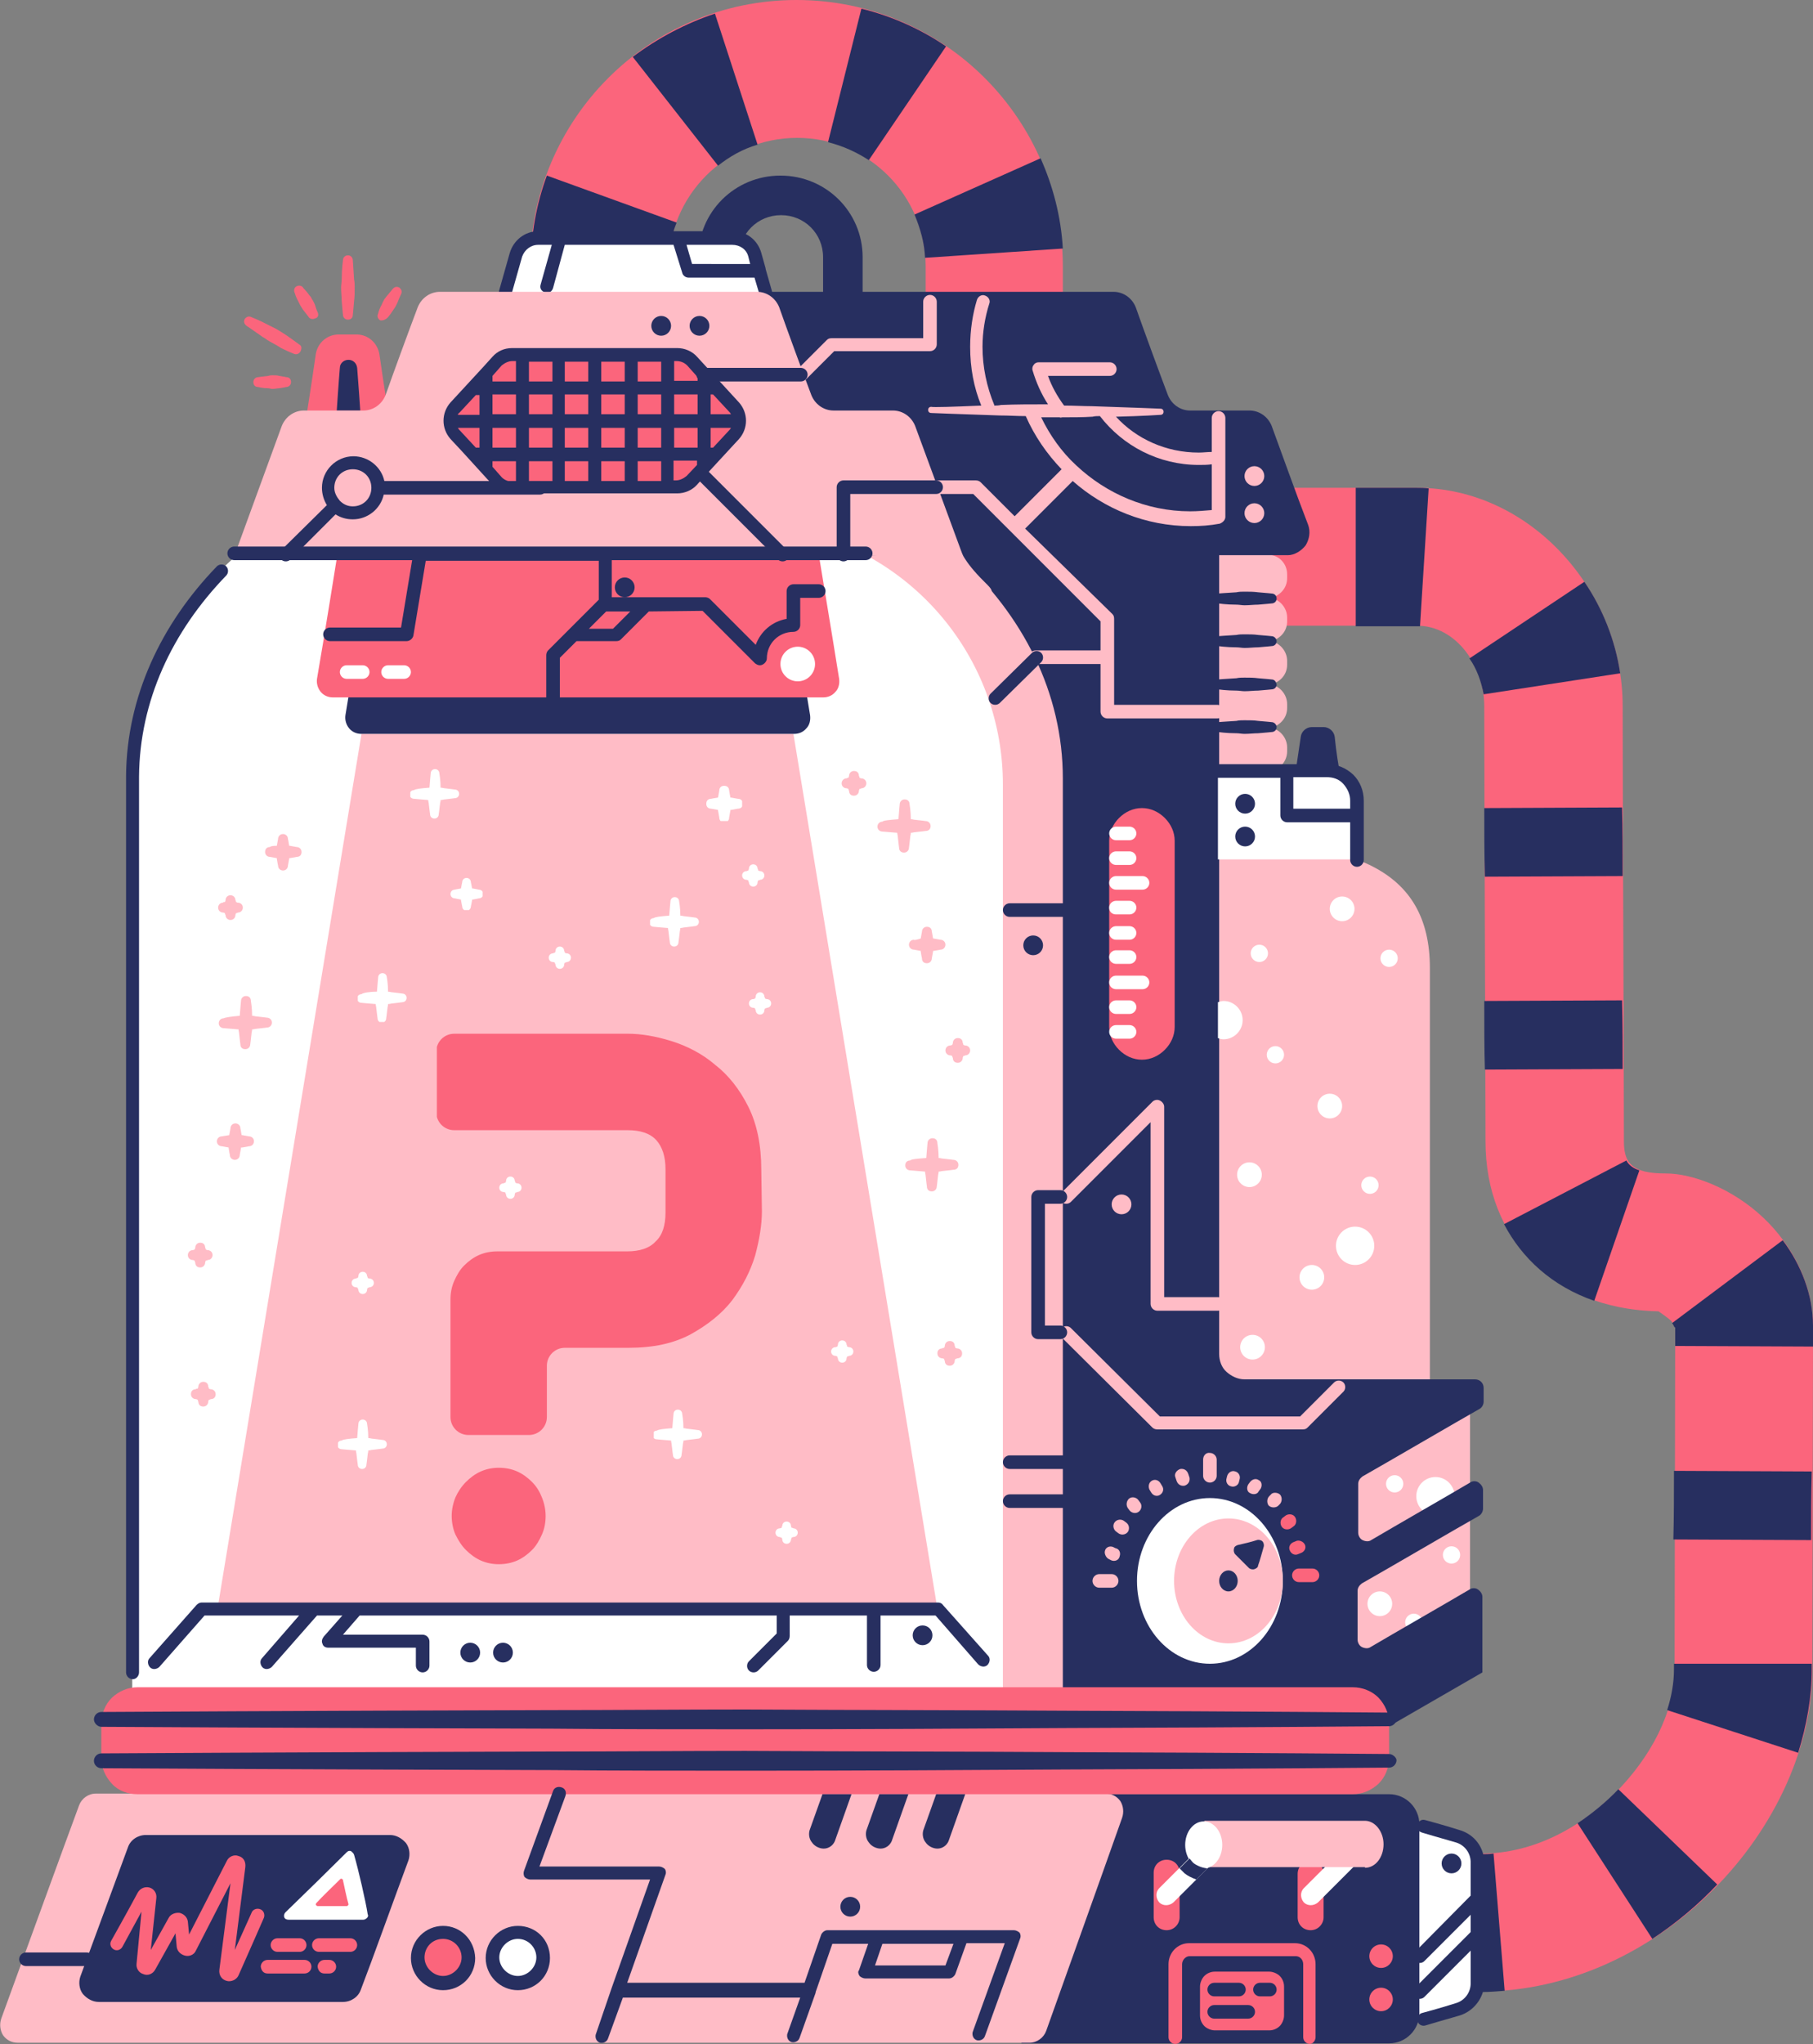 <?xml version="1.0" encoding="utf-8"?>
<!-- Generator: Adobe Illustrator 26.2.1, SVG Export Plug-In . SVG Version: 6.00 Build 0)  -->
<svg version="1.1" id="Calque_1" xmlns="http://www.w3.org/2000/svg" xmlns:xlink="http://www.w3.org/1999/xlink" x="0px" y="0px"
	 viewBox="0 0 293.4 330.6" style="enable-background:new 0 0 293.4 330.6;" xml:space="preserve">
<rect x="0" y="0" width="293.4" height="330.6" fill="#808080" stroke="none"/>
<style type="text/css">
	.st0{fill:#FFFFFF;}
	.st1{fill:#FFBCC6;}
	.st2{fill:#FB657C;}
	.st3{fill:#272F60;}
	.st4{fill:none;}
	.st5{clip-path:url(#SVGID_00000020387757340075757840000018029575102988964761_);fill:#FFFFFF;}
	.st6{clip-path:url(#SVGID_00000177484532678566290440000013262487943433724846_);fill:#FFFFFF;}
	.st7{clip-path:url(#SVGID_00000170960893764071691890000006522163752826506121_);fill:#FFFFFF;}
	.st8{clip-path:url(#SVGID_00000060724911853524337520000018242759750798253493_);fill:#FFFFFF;}
	.st9{clip-path:url(#SVGID_00000110450690610981049120000007844366519836577944_);fill:#FFFFFF;}
	.st10{clip-path:url(#SVGID_00000039122355465572626910000015612886466050002850_);fill:#FFFFFF;}
	.st11{clip-path:url(#SVGID_00000111185308703388892260000011860720275915753125_);fill:#FFFFFF;}
	.st12{clip-path:url(#SVGID_00000034768617916364894220000011965492647067800753_);fill:#FFFFFF;}
	.st13{clip-path:url(#SVGID_00000061460082244389421990000005470403853244529560_);fill:#FFFFFF;}
	.st14{clip-path:url(#SVGID_00000160872909298290792930000010076269215466950815_);fill:#FFFFFF;}
	.st15{clip-path:url(#SVGID_00000107567885374012148170000010789871838046233222_);fill:#FFFFFF;}
	.st16{clip-path:url(#SVGID_00000178174927215020390440000010040974480545927611_);fill:#FFFFFF;}
	.st17{clip-path:url(#SVGID_00000128475998832831819420000008177817872285993364_);fill:#FB657C;}
	.st18{clip-path:url(#SVGID_00000024695834922268986770000011706716824550644865_);fill:#FFFFFF;}
	.st19{clip-path:url(#SVGID_00000000924447154669723690000007940001946897963914_);fill:#FFFFFF;}
</style>
<g id="TEXTES_FR">
</g>
<g>
	<g id="ILLUSTRATIONS">
		<g>
			<g>
				<path class="st0" d="M228.7,326.5c0,0,4.6-0.8,7.1-1.6c1.9-0.6,3.2-2.3,3.2-4.3v-19.5c0-2-1.3-3.7-3.2-4.3
					c-2.5-0.7-7.1-1.6-7.1-1.6V326.5L228.7,326.5z"/>
				<path class="st1" d="M237.9,226.6V259c0,0-12.6,7.3-17.8,10.2c-0.4,0.3-1,0.3-1.5,0c-0.4-0.3-0.7-0.8-0.7-1.3
					c0-6.8,0-24.9,0-29.1c0-0.6,0.3-1,0.7-1.3C222.2,235.6,237.9,226.6,237.9,226.6L237.9,226.6z"/>
				<circle class="st0" cx="225.7" cy="240" r="1.4"/>
				<circle class="st0" cx="223.3" cy="259.4" r="2"/>
				<circle class="st0" cx="228.8" cy="262.4" r="1.4"/>
				<circle class="st0" cx="234.9" cy="251.5" r="1.4"/>
				<ellipse class="st0" cx="232.3" cy="242" rx="3.1" ry="3.1"/>
				<path class="st0" d="M164.4,126.4c0-26.5-21.5-48-48-48h-47c-26.5,0-48,21.5-48,48v149.1h143L164.4,126.4L164.4,126.4z"/>
				<path class="st1" d="M106.6,80.5l5-1.1c6.2-1.4,12.5-1.3,18.6,0.1c7.1,1.7,17.4,4,27.4,6.3c19.2,4.4,32.8,21.4,32.8,41.1v149.9
					h-28.1V126.9c0-19.7-13.6-36.7-32.8-41.1L106.6,80.5L106.6,80.5z"/>
				<path class="st2" d="M268.4,212.1c-9.1-0.2-15.8-3.4-20.3-7.9c-5-4.9-7.7-11.7-7.7-19.6c0-9.2-0.2-57.9-0.2-70.4
					c0-6.4-4.5-13-10.9-13h-41.2V78.9h41.2c18.5,0,33.3,16.9,33.3,35.3c0,12.4,0.2,61.2,0.2,70.4c0,1.4,0.2,2.8,1.1,3.7
					c1.2,1.2,3.2,1.5,5.7,1.5c4.3,0,10.7,2.4,15.7,7.1c4.8,4.5,8.1,11,8.1,17.5c0,7.1-0.1,47.9-0.1,55.6c0,12.4-6,25.6-16,35.6
					c-9.8,9.9-23.3,16.5-37.5,16.5v-22.3c8.3,0,16-4.2,21.7-9.9c5.6-5.7,9.5-12.9,9.5-19.9c0-7.6,0.1-47.5,0.1-55.3
					c-0.1-0.2-0.4-0.7-0.6-1C269.9,213.1,268.8,212.4,268.4,212.1L268.4,212.1z"/>
				<path class="st3" d="M241.7,299.8c-0.7,0.1-1.3,0.1-2,0.1v22.3c1.3,0,2.6-0.1,3.8-0.2L241.7,299.8L241.7,299.8z M261.9,289.4
					c-1.9,2-4.2,3.9-6.6,5.5l12.1,18.7c3.8-2.5,7.4-5.5,10.5-8.8L261.9,289.4z M270.9,269.1c0,0.3,0,0.6,0,0.9
					c0,2.2-0.4,4.4-1.1,6.6l21.2,6.9c1.4-4.5,2.2-9,2.2-13.5c0-0.3,0-0.6,0-0.9L270.9,269.1z M270.9,237.9c0,3.7,0,7.5-0.1,11.1
					l22.3,0.1c0-3.7,0-7.5,0.1-11.1L270.9,237.9L270.9,237.9z M271,214.7c-0.1-0.2-0.3-0.6-0.4-0.7l17.9-13.4c3,4,4.9,8.9,4.9,13.8
					c0,0.8,0,1.9,0,3.4l-22.3-0.1V214.7L271,214.7z M243.4,198c2.9,5.5,7.7,10,14.6,12.4l7.3-21.1c-0.9-0.3-1.7-0.8-2.1-1.6
					L243.4,198L243.4,198z M240.2,161.9c0,4,0,7.8,0.1,11.1l22.3-0.1c0-3.3,0-7.1-0.1-11.1L240.2,161.9z M240.2,130.7
					c0,3.5,0,7.3,0.1,11.1l22.3-0.1c0-3.9,0-7.6-0.1-11.1L240.2,130.7z M237.8,106.5c1.2,1.7,1.9,3.7,2.3,5.8l22.1-3.4
					c-0.8-5.3-2.8-10.4-5.8-14.8L237.8,106.5L237.8,106.5z M219.3,101.3h9.9c0.2,0,0.4,0,0.6,0l1.4-22.3c-0.7-0.1-1.3-0.1-1.9-0.1
					h-9.9V101.3L219.3,101.3z M188,101.3h11.1V79H188V101.3z"/>
				<path class="st3" d="M216,119.2c-0.1-0.9-0.9-1.6-1.8-1.6h-1.9c-0.9,0-1.7,0.7-1.8,1.6c-0.3,2-0.8,5.4-0.8,5.4h7.1
					C216.7,124.6,216.2,121.3,216,119.2L216,119.2z"/>
				<path class="st1" d="M197.1,89.7c0,0,4.7,0,8,0c1.8,0,3.2,1.4,3.2,3.2c0,0.2,0,0.4,0,0.6c0,1.6-1.1,2.8-2.6,3.2
					c1.4,0.3,2.6,1.6,2.6,3.2c0,0.2,0,0.4,0,0.6c0,1.6-1.1,2.8-2.6,3.2c1.4,0.3,2.6,1.6,2.6,3.2c0,0.2,0,0.4,0,0.6
					c0,1.6-1.1,2.8-2.6,3.2c1.4,0.3,2.6,1.6,2.6,3.2c0,0.2,0,0.4,0,0.6c0,1.6-1.1,2.8-2.6,3.2c1.4,0.3,2.6,1.6,2.6,3.2
					c0,0.2,0,0.4,0,0.6c0,1.8-1.4,3.2-3.2,3.2h-8V89.7L197.1,89.7z"/>
				<path class="st2" d="M108.2,43.1c0-11.5,9.3-20.8,20.8-20.8s20.8,9.3,20.8,20.8v13.1c0,6.1,5,11.1,11.1,11.1s11.1-5,11.1-11.1
					V43.1c0-23.8-19.3-43.1-43.1-43.1S85.8,19.3,85.8,43.1c0,6.1,5,11.1,11.1,11.1C103.1,54.3,108.2,49.2,108.2,43.1z"/>
				<path class="st3" d="M108.2,43.1c0-2.5,0.4-4.9,1.3-7.1l-21-7.6c-1.7,4.6-2.6,9.6-2.6,14.7H108.2z M148,34.7
					c0.9,2.2,1.6,4.5,1.7,7l22.3-1.5c-0.3-5.2-1.6-10.1-3.6-14.6L148,34.7z M116.2,26.8c1.9-1.5,4-2.7,6.4-3.4l-6.9-21.2
					c-4.8,1.6-9.3,4-13.3,7L116.2,26.8z M134,23c2.4,0.6,4.6,1.6,6.6,2.9l12.5-18.4c-4.1-2.8-8.8-4.9-13.7-6.1L134,23z"/>
				<path class="st3" d="M119.6,41.6c0-3.8,3-6.8,6.8-6.8c3.8,0,6.8,3,6.8,6.8v8.1c0,1.8,1.4,3.2,3.2,3.2c1.8,0,3.2-1.4,3.2-3.2
					v-8.1c0-7.3-5.9-13.2-13.3-13.2s-13.3,5.9-13.3,13.2c0,1.8,1.4,3.2,3.2,3.2C118.2,44.8,119.6,43.4,119.6,41.6z"/>
				<path class="st0" d="M123.8,48.3c0,0-1.1-4.1-1.8-7c-0.4-1.7-1.9-2.8-3.6-2.8c-6.9,0-24.4,0-31.4,0c-1.7,0-3.2,1.2-3.6,2.8
					c-0.7,2.9-1.8,7-1.8,7H123.8L123.8,48.3z"/>
				<path class="st2" d="M63.1,68.5c0,0-1.1-7-1.7-11.2c-0.3-1.8-1.8-3.2-3.7-3.2c-0.9,0-2,0-2.9,0c-1.8,0-3.4,1.3-3.7,3.2
					c-0.6,4.3-1.7,11.2-1.7,11.2H63.1L63.1,68.5z"/>
				<path class="st3" d="M58.3,66.4c0,0-0.3-4.5-0.5-6.9c-0.1-0.8-0.7-1.3-1.4-1.3l0,0c-0.8,0-1.4,0.6-1.4,1.3
					c-0.2,2.3-0.5,6.9-0.5,6.9H58.3z"/>
				<path class="st2" d="M57.1,50.9c0,0,0.1-0.9,0.2-2.2c0.1-0.7,0.1-1.4,0.1-2.2c0-0.4,0-0.9-0.1-1.3c-0.1-1.7-0.2-3.1-0.2-3.1
					c0-0.4-0.3-0.8-0.8-0.8c-0.4,0-0.8,0.3-0.8,0.8c0,0-0.2,1.4-0.2,3.1c0,0.4-0.1,0.9-0.1,1.3c0,0.8,0.1,1.6,0.1,2.2
					c0.1,1.3,0.2,2.2,0.2,2.2c0,0.4,0.3,0.8,0.8,0.8C56.8,51.7,57.1,51.4,57.1,50.9z"/>
				<path class="st2" d="M48.4,55.7c0,0-0.8-0.6-1.8-1.3c-0.6-0.4-1.2-0.8-1.9-1.2c-0.4-0.2-0.8-0.4-1.2-0.6
					c-1.5-0.8-2.8-1.3-2.8-1.3c-0.4-0.2-0.8-0.1-1.1,0.3c-0.2,0.4-0.1,0.8,0.3,1.1c0,0,1.2,0.8,2.6,1.8c0.4,0.2,0.7,0.5,1.1,0.7
					c0.7,0.4,1.3,0.7,1.9,1.1c1.2,0.6,2,0.9,2,0.9c0.4,0.2,0.8,0.1,1.1-0.3C48.9,56.3,48.8,55.9,48.4,55.7z"/>
				<path class="st2" d="M62.7,51.4c0,0,0.3-0.3,0.7-0.9c0.2-0.3,0.4-0.6,0.6-0.9c0.1-0.2,0.2-0.4,0.3-0.6c0.3-0.8,0.6-1.4,0.6-1.4
					c0.2-0.4,0.1-0.8-0.3-1.1c-0.4-0.2-0.8-0.1-1.1,0.3c0,0-0.4,0.5-1,1.2c-0.1,0.2-0.3,0.3-0.4,0.6c-0.2,0.3-0.3,0.7-0.5,1
					c-0.3,0.6-0.4,1.1-0.4,1.1c-0.2,0.4-0.1,0.8,0.3,1.1C61.9,51.9,62.4,51.7,62.7,51.4L62.7,51.4z"/>
				<path class="st2" d="M51.4,50.5c0,0-0.2-0.4-0.4-1.1c-0.1-0.3-0.3-0.7-0.5-1c-0.1-0.2-0.2-0.4-0.4-0.6c-0.5-0.7-1-1.2-1-1.2
					c-0.2-0.4-0.7-0.5-1.1-0.3c-0.4,0.2-0.5,0.7-0.3,1.1c0,0,0.2,0.7,0.6,1.4c0.1,0.2,0.2,0.4,0.3,0.6c0.2,0.3,0.4,0.7,0.6,0.9
					c0.4,0.5,0.7,0.9,0.7,0.9c0.2,0.4,0.7,0.5,1.1,0.3C51.5,51.4,51.6,50.9,51.4,50.5L51.4,50.5z"/>
				<path class="st2" d="M46.3,61c0,0-0.4-0.1-1.1-0.2c-0.3-0.1-0.7-0.1-1.1-0.1c-0.2,0-0.4,0-0.7,0.1c-0.9,0.1-1.6,0.2-1.6,0.2
					c-0.4,0-0.8,0.3-0.8,0.8s0.3,0.8,0.8,0.8c0,0,0.7,0.2,1.6,0.2c0.2,0,0.4,0.1,0.7,0.1c0.4,0,0.8-0.1,1.1-0.1
					c0.7-0.1,1.1-0.2,1.1-0.2c0.4,0,0.8-0.3,0.8-0.8S46.8,61,46.3,61z"/>
				<path class="st1" d="M197.1,136.1L197.1,136.1c21.1,0,34.3,4,34.3,20.5v66.6h-34.3V136.1L197.1,136.1z"/>
				<path class="st3" d="M105.4,89.7c0,0,5.4-14.8,7.6-20.8c0.6-1.5,2-2.5,3.6-2.5h9.6c1.6,0,3-1,3.6-2.5l0.7-1.9L126,49.7
					c-0.6-1.5-2-2.5-3.6-2.5h57.8c1.6,0,3,1,3.6,2.5c1.3,3.7,3.8,10.5,5.2,14.2c0.6,1.5,2,2.5,3.6,2.5h9.6c1.6,0,3,1,3.6,2.5
					c1.4,3.8,4,11.1,5.9,16c0.4,1.1,0.2,2.3-0.4,3.3c-0.7,0.9-1.8,1.6-2.9,1.6c-4.8,0-11.1,0-11.1,0V219c0,1.1,0.4,2.2,1.2,2.9
					s1.8,1.2,2.9,1.2c9.3,0,31.4,0,37.3,0c0.8,0,1.4,0.6,1.4,1.4c0,0.7,0,1.6,0,2.2c0,0.5-0.3,1-0.7,1.2
					c-3.2,1.8-15.7,9.1-18.9,10.9c-0.4,0.3-0.7,0.7-0.7,1.2c0,1.7,0,5.4,0,7.9c0,0.5,0.3,1,0.7,1.2c0.4,0.2,1,0.3,1.4,0
					c3.9-2.3,12.1-7,16-9.3c0.4-0.3,1-0.3,1.4,0c0.4,0.3,0.7,0.7,0.7,1.2c0,1.1,0,2.2,0,3c0,0.5-0.3,1-0.7,1.2
					c-3.2,1.8-15.7,9.1-18.9,10.9c-0.4,0.3-0.7,0.7-0.7,1.2c0,1.7,0,5.4,0,7.9c0,0.5,0.3,1,0.7,1.2c0.4,0.2,1,0.3,1.4,0
					c3.9-2.3,12.1-7,16-9.3c0.4-0.3,1-0.3,1.4,0c0.4,0.3,0.7,0.7,0.7,1.2v12.2l-17.5,10.1l0.8,1.4h-51.2V125.9
					c0-13.8-6.4-26.4-17.1-36.1H105.4L105.4,89.7z"/>
				<path class="st3" d="M229.7,295.1c0-2.7-2.2-4.9-4.9-4.9c-15.1,0-59.5,0-59.5,0v40.3h59.5c2.7,0,4.9-2.2,4.9-4.9
					C229.7,317.8,229.7,302.8,229.7,295.1z"/>
				<path class="st1" d="M181.6,294c0.3-0.9,0.2-1.9-0.3-2.7c-0.6-0.8-1.4-1.2-2.4-1.2c-24.1,0-146.1,0-163.4,0
					c-1.2,0-2.3,0.8-2.7,1.9c-2.3,6.2-9.5,26-12.6,34.5c-0.3,0.9-0.2,1.9,0.3,2.7c0.6,0.8,1.4,1.2,2.4,1.2h163.7
					c1.2,0,2.3-0.8,2.7-1.9C171.5,322.3,178.6,302.5,181.6,294z"/>
				<circle class="st3" cx="137.6" cy="308.4" r="1.6"/>
				<path class="st1" d="M128.4,118.7l23.3,141.5H35.2l23.3-141.5H128.4L128.4,118.7z"/>
				<path class="st1" d="M154.1,169c0.1-0.2,0.1-0.3,0.1-0.3c0-0.4,0.3-0.8,0.8-0.8s0.8,0.3,0.8,0.8c0,0,0.1,0.1,0.1,0.3
					c0.2,0.1,0.3,0.1,0.3,0.1c0.4,0,0.8,0.3,0.8,0.8c0,0.4-0.3,0.8-0.8,0.8c0,0-0.1,0.1-0.3,0.1c-0.1,0.2-0.1,0.3-0.1,0.3
					c0,0.4-0.3,0.8-0.8,0.8s-0.8-0.3-0.8-0.8c0,0-0.1-0.1-0.1-0.3c-0.2-0.1-0.3-0.1-0.3-0.1c-0.4,0-0.8-0.3-0.8-0.8
					c0-0.4,0.3-0.8,0.8-0.8C153.8,169.1,153.9,169.1,154.1,169L154.1,169z M38.8,164.3L38.8,164.3c0.1-1.4,0.2-2.4,0.2-2.4
					c0-0.4,0.3-0.8,0.8-0.8s0.8,0.3,0.8,0.8c0,0,0.2,1.1,0.2,2.4l0,0c0.3,0,0.5,0.1,0.7,0.1c1,0.1,1.7,0.2,1.7,0.2
					c0.4,0,0.8,0.3,0.8,0.8c0,0.4-0.3,0.8-0.8,0.8c0,0-0.7,0.1-1.7,0.2c-0.2,0-0.4,0.1-0.7,0.1c0,0.3-0.1,0.5-0.1,0.7
					c-0.1,1-0.2,1.7-0.2,1.7c0,0.4-0.3,0.8-0.8,0.8s-0.8-0.3-0.8-0.8c0,0-0.1-0.7-0.2-1.7c0-0.2-0.1-0.5-0.1-0.7l0,0
					c-1.3-0.1-2.4-0.2-2.4-0.2c-0.4,0-0.8-0.3-0.8-0.8c0-0.4,0.3-0.8,0.8-0.8C36.3,164.6,37.4,164.4,38.8,164.3L38.8,164.3
					L38.8,164.3z M149,151.8c0.1-0.6,0.2-1.1,0.2-1.1c0-0.4,0.3-0.8,0.8-0.8s0.8,0.3,0.8,0.8c0,0,0.1,0.4,0.2,1.1h0.1
					c0.6,0.1,1.1,0.2,1.1,0.2c0.4,0,0.8,0.3,0.8,0.8c0,0.4-0.3,0.8-0.8,0.8c0,0-0.4,0.1-1.1,0.2h-0.1v0.1c-0.1,0.6-0.2,1.1-0.2,1.1
					c0,0.4-0.3,0.8-0.8,0.8s-0.8-0.3-0.8-0.8c0,0-0.1-0.4-0.2-1.1v-0.1c-0.6-0.1-1.1-0.2-1.1-0.2c-0.4,0-0.8-0.3-0.8-0.8
					c0-0.4,0.3-0.8,0.8-0.8C147.9,152.1,148.4,152,149,151.8L149,151.8z M36.4,145.9c0.1-0.2,0.1-0.3,0.1-0.3c0-0.4,0.3-0.8,0.8-0.8
					c0.4,0,0.8,0.3,0.8,0.8c0,0,0.1,0.1,0.1,0.3c0.2,0.1,0.3,0.1,0.3,0.1c0.4,0,0.8,0.3,0.8,0.8c0,0.4-0.3,0.8-0.8,0.8
					c0,0-0.1,0.1-0.3,0.1c-0.1,0.2-0.1,0.3-0.1,0.3c0,0.4-0.3,0.8-0.8,0.8c-0.4,0-0.8-0.3-0.8-0.8c0,0-0.1-0.1-0.1-0.3
					c-0.2-0.1-0.3-0.1-0.3-0.1c-0.4,0-0.8-0.3-0.8-0.8c0-0.4,0.3-0.8,0.8-0.8C36.1,145.9,36.2,145.9,36.4,145.9L36.4,145.9z
					 M44.8,136.8c0.1-0.6,0.2-1.1,0.2-1.1c0-0.4,0.3-0.8,0.8-0.8c0.4,0,0.8,0.3,0.8,0.8c0,0,0.1,0.4,0.2,1.1h0.1
					c0.6,0.1,1.1,0.2,1.1,0.2c0.4,0,0.8,0.3,0.8,0.8s-0.3,0.8-0.8,0.8c0,0-0.4,0.1-1.1,0.2h-0.1v0.1c-0.1,0.6-0.2,1.1-0.2,1.1
					c0,0.4-0.3,0.8-0.8,0.8c-0.4,0-0.8-0.3-0.8-0.8c0,0-0.1-0.4-0.2-1.1v-0.1c-0.6-0.1-1.1-0.2-1.1-0.2c-0.4,0-0.8-0.3-0.8-0.8
					s0.3-0.8,0.8-0.8C43.7,136.9,44.1,136.8,44.8,136.8L44.8,136.8z M31.5,202.1c0.1-0.2,0.1-0.3,0.1-0.3c0-0.4,0.3-0.8,0.8-0.8
					s0.8,0.3,0.8,0.8c0,0,0.1,0.1,0.1,0.3c0.2,0.1,0.3,0.1,0.3,0.1c0.4,0,0.8,0.3,0.8,0.8c0,0.4-0.3,0.8-0.8,0.8
					c0,0-0.1,0.1-0.3,0.1c-0.1,0.2-0.1,0.3-0.1,0.3c0,0.4-0.3,0.8-0.8,0.8s-0.8-0.3-0.8-0.8c0,0-0.1-0.1-0.1-0.3
					c-0.2-0.1-0.3-0.1-0.3-0.1c-0.4,0-0.8-0.3-0.8-0.8c0-0.4,0.3-0.8,0.8-0.8C31.2,202.2,31.3,202.2,31.5,202.1L31.5,202.1z
					 M152.8,218c0.1-0.2,0.1-0.3,0.1-0.3c0-0.4,0.3-0.8,0.8-0.8s0.8,0.3,0.8,0.8c0,0,0.1,0.1,0.1,0.3c0.2,0.1,0.3,0.1,0.3,0.1
					c0.4,0,0.8,0.3,0.8,0.8s-0.3,0.8-0.8,0.8c0,0-0.1,0.1-0.3,0.1c-0.1,0.2-0.1,0.3-0.1,0.3c0,0.4-0.3,0.8-0.8,0.8s-0.8-0.3-0.8-0.8
					c0,0-0.1-0.1-0.1-0.3c-0.2-0.1-0.3-0.1-0.3-0.1c-0.4,0-0.8-0.3-0.8-0.8s0.3-0.8,0.8-0.8C152.5,218,152.7,218,152.8,218
					L152.8,218z M32,224.6c0.1-0.2,0.1-0.3,0.1-0.3c0-0.4,0.3-0.8,0.8-0.8s0.8,0.3,0.8,0.8c0,0,0.1,0.1,0.1,0.3
					c0.2,0.1,0.3,0.1,0.3,0.1c0.4,0,0.8,0.3,0.8,0.8s-0.3,0.8-0.8,0.8c0,0-0.1,0.1-0.3,0.1c-0.1,0.2-0.1,0.3-0.1,0.3
					c0,0.4-0.3,0.8-0.8,0.8s-0.8-0.3-0.8-0.8c0,0-0.1-0.1-0.1-0.3c-0.2-0.1-0.3-0.1-0.3-0.1c-0.4,0-0.8-0.3-0.8-0.8s0.3-0.8,0.8-0.8
					C31.7,224.6,31.8,224.6,32,224.6L32,224.6z M37.1,183.6c0.1-0.6,0.2-1.1,0.2-1.1c0-0.4,0.3-0.8,0.8-0.8c0.4,0,0.8,0.3,0.8,0.8
					c0,0,0.1,0.4,0.2,1.1h0.1c0.6,0.1,1.1,0.2,1.1,0.2c0.4,0,0.8,0.3,0.8,0.8c0,0.4-0.3,0.8-0.8,0.8c0,0-0.4,0.1-1.1,0.2H39v0.1
					c-0.1,0.6-0.2,1.1-0.2,1.1c0,0.4-0.3,0.8-0.8,0.8c-0.4,0-0.8-0.3-0.8-0.8c0,0-0.1-0.4-0.2-1.1v-0.1c-0.6-0.1-1.1-0.2-1.1-0.2
					c-0.4,0-0.8-0.3-0.8-0.8c0-0.4,0.3-0.8,0.8-0.8C36,183.8,36.4,183.7,37.1,183.6L37.1,183.6z M145.4,132.5L145.4,132.5
					c0.1-1.4,0.2-2.4,0.2-2.4c0-0.4,0.3-0.8,0.8-0.8s0.8,0.3,0.8,0.8c0,0,0.2,1.1,0.2,2.4l0,0c0.3,0,0.5,0.1,0.7,0.1
					c1,0.1,1.7,0.2,1.7,0.2c0.4,0,0.8,0.3,0.8,0.8s-0.3,0.8-0.8,0.8c0,0-0.7,0.1-1.7,0.2c-0.2,0-0.4,0.1-0.7,0.1
					c0,0.3-0.1,0.5-0.1,0.7c-0.1,1-0.2,1.7-0.2,1.7c0,0.4-0.3,0.8-0.8,0.8s-0.8-0.3-0.8-0.8c0,0-0.1-0.7-0.2-1.7
					c0-0.2-0.1-0.5-0.1-0.7l0,0c-1.3-0.1-2.4-0.2-2.4-0.2c-0.4,0-0.8-0.3-0.8-0.8c0-0.4,0.3-0.8,0.8-0.8
					C142.9,132.7,144.1,132.6,145.4,132.5L145.4,132.5L145.4,132.5z M149.9,187.3L149.9,187.3c0.1-1.4,0.2-2.4,0.2-2.4
					c0-0.4,0.3-0.8,0.8-0.8s0.8,0.3,0.8,0.8c0,0,0.2,1.1,0.2,2.4l0,0c0.3,0,0.5,0.1,0.7,0.1c1,0.1,1.7,0.2,1.7,0.2
					c0.4,0,0.8,0.3,0.8,0.8s-0.3,0.8-0.8,0.8c0,0-0.7,0.1-1.7,0.2c-0.2,0-0.4,0.1-0.7,0.1c0,0.3-0.1,0.5-0.1,0.7
					c-0.1,1-0.2,1.7-0.2,1.7c0,0.4-0.3,0.8-0.8,0.8s-0.8-0.3-0.8-0.8c0,0-0.1-0.7-0.2-1.7c0-0.2-0.1-0.5-0.1-0.7l0,0
					c-1.3-0.1-2.4-0.2-2.4-0.2c-0.4,0-0.8-0.3-0.8-0.8s0.3-0.8,0.8-0.8C147.4,187.5,148.5,187.4,149.9,187.3L149.9,187.3
					L149.9,187.3z M137.3,125.8c0.1-0.2,0.1-0.3,0.1-0.3c0-0.4,0.3-0.8,0.8-0.8s0.8,0.3,0.8,0.8c0,0,0.1,0.1,0.1,0.3
					c0.2,0.1,0.3,0.1,0.3,0.1c0.4,0,0.8,0.3,0.8,0.8c0,0.4-0.3,0.8-0.8,0.8c0,0-0.1,0.1-0.3,0.1c-0.1,0.2-0.1,0.3-0.1,0.3
					c0,0.4-0.3,0.8-0.8,0.8s-0.8-0.3-0.8-0.8c0,0-0.1-0.1-0.1-0.3c-0.2-0.1-0.3-0.1-0.3-0.1c-0.4,0-0.8-0.3-0.8-0.8
					c0-0.4,0.3-0.8,0.8-0.8C137,125.9,137.1,125.8,137.3,125.8z"/>
				<path class="st3" d="M127,90.7c0,0,2.9,17.7,4.1,25c0.1,0.8-0.1,1.6-0.6,2.1c-0.5,0.6-1.2,0.9-2,0.9h-70c-0.8,0-1.5-0.3-2-0.9
					s-0.7-1.4-0.6-2.1c1.2-7.3,4.1-25,4.1-25H127L127,90.7z"/>
				<path class="st2" d="M132.5,89.7c0,0,2.3,13.8,3.3,20.1c0.1,0.8-0.1,1.6-0.6,2.1c-0.5,0.6-1.2,0.9-2,0.9c-13.4,0-66,0-79.3,0
					c-0.8,0-1.5-0.3-2-0.9c-0.5-0.6-0.7-1.4-0.6-2.1c1.1-6.3,3.3-20.1,3.3-20.1H132.5z"/>
				<path class="st4" d="M159.1,268.5l-7.3-8.2H32.6l-7.6,8.6"/>
				<path class="st0" d="M197.1,124.6h17.7c1.3,0,2.5,0.5,3.4,1.4c0.9,0.9,1.4,2.1,1.4,3.4c0,4.2,0,9.6,0,9.6h-22.5L197.1,124.6
					L197.1,124.6z"/>
				<ellipse class="st0" cx="195.8" cy="255.7" rx="11.8" ry="13.4"/>
				<path class="st1" d="M194.7,236.1v2.6c0,0.6,0.5,1.1,1.1,1.1c0.6,0,1.1-0.5,1.1-1.1v-2.6c0-0.6-0.5-1.1-1.1-1.1
					C195.2,234.9,194.7,235.4,194.7,236.1z"/>
				<path class="st1" d="M177.9,256.8h2c0.6,0,1.1-0.5,1.1-1.1c0-0.6-0.5-1.1-1.1-1.1h-2c-0.6,0-1.1,0.5-1.1,1.1
					C176.8,256.3,177.3,256.8,177.9,256.8z"/>
				<path class="st1" d="M190.2,238.9l0.2,0.6c0.2,0.6,0.7,0.9,1.3,0.8c0.6-0.2,0.9-0.7,0.8-1.3l-0.2-0.6c-0.2-0.6-0.7-0.9-1.3-0.8
					C190.4,237.8,190,238.4,190.2,238.9z"/>
				<path class="st1" d="M186,240.9l0.3,0.5c0.3,0.5,0.9,0.7,1.4,0.4c0.5-0.3,0.7-0.9,0.4-1.4l-0.3-0.5c-0.3-0.5-0.9-0.7-1.4-0.4
					C185.9,239.8,185.8,240.4,186,240.9L186,240.9z"/>
				<path class="st1" d="M182.5,243.9l0.3,0.4c0.3,0.4,1,0.6,1.5,0.2c0.4-0.3,0.6-1,0.2-1.5l-0.3-0.4c-0.3-0.4-1-0.6-1.5-0.2
					C182.3,242.8,182.2,243.4,182.5,243.9z"/>
				<path class="st1" d="M180.6,247.7l0.4,0.3c0.4,0.3,1.1,0.3,1.5-0.2c0.3-0.4,0.3-1.1-0.2-1.5l-0.4-0.3c-0.4-0.3-1.1-0.3-1.5,0.2
					C180,246.7,180.2,247.4,180.6,247.7L180.6,247.7z"/>
				<path class="st1" d="M179.5,252.2l0.4,0.2c0.6,0.2,1.2-0.1,1.3-0.7c0.2-0.6-0.1-1.2-0.7-1.3l-0.4-0.2c-0.6-0.2-1.2,0.1-1.3,0.7
					C178.7,251.3,179,252,179.5,252.2z"/>
				<path class="st2" d="M212.4,253.7h-2.2c-0.6,0-1.1,0.5-1.1,1.1c0,0.6,0.5,1.1,1.1,1.1h2.2c0.6,0,1.1-0.5,1.1-1.1
					C213.5,254.2,213,253.7,212.4,253.7z"/>
				<path class="st2" d="M209.9,249.2l-0.5,0.2c-0.6,0.2-0.9,0.8-0.7,1.3c0.2,0.6,0.8,0.9,1.3,0.7l0.5-0.2c0.6-0.2,0.9-0.8,0.7-1.3
					C211,249.4,210.4,249.1,209.9,249.2L209.9,249.2z"/>
				<path class="st2" d="M208.1,245.1l-0.4,0.3c-0.5,0.3-0.6,1-0.3,1.5c0.3,0.5,1,0.6,1.5,0.3l0.4-0.3c0.5-0.3,0.6-1,0.3-1.5
					C209.3,244.9,208.6,244.8,208.1,245.1L208.1,245.1z"/>
				<path class="st1" d="M205.7,241.7l-0.3,0.3c-0.4,0.4-0.4,1.1-0.1,1.5c0.4,0.4,1.1,0.4,1.5,0.1l0.3-0.3c0.4-0.4,0.4-1.1,0.1-1.5
					S206,241.3,205.7,241.7L205.7,241.7z"/>
				<path class="st1" d="M202.3,239.7l-0.3,0.4c-0.3,0.5-0.2,1.2,0.3,1.4c0.5,0.3,1.2,0.2,1.4-0.3l0.3-0.4c0.3-0.5,0.2-1.2-0.3-1.4
					C203.3,239.1,202.7,239.2,202.3,239.7L202.3,239.7z"/>
				<path class="st1" d="M198.6,238.7l-0.1,0.4c-0.2,0.6,0.2,1.2,0.7,1.3c0.6,0.2,1.2-0.2,1.3-0.7l0.1-0.4c0.2-0.6-0.2-1.2-0.7-1.3
					C199.4,237.8,198.8,238.1,198.6,238.7L198.6,238.7z"/>
				<ellipse class="st1" cx="198.8" cy="255.7" rx="8.8" ry="10.1"/>
				<ellipse class="st3" cx="198.8" cy="255.7" rx="1.5" ry="1.7"/>
				<path class="st3" d="M204.5,250.2c0.1-0.3,0-0.7-0.2-0.9c-0.2-0.2-0.6-0.3-0.9-0.2c-0.9,0.3-2.2,0.6-3.1,0.8
					c-0.3,0.1-0.6,0.3-0.6,0.6c-0.1,0.3,0,0.7,0.2,0.9c0.7,0.7,1.6,1.6,2.2,2.2c0.2,0.2,0.6,0.3,0.9,0.2c0.3-0.1,0.6-0.3,0.6-0.6
					C203.9,252.4,204.2,251.2,204.5,250.2L204.5,250.2z"/>
				<path class="st1" d="M186.2,181.5l-12.9,12.9c-0.4,0.4-1.1,0.4-1.5,0c-0.4-0.4-0.4-1.1,0-1.5l14.7-14.7c0.3-0.3,0.8-0.4,1.2-0.2
					c0.4,0.2,0.7,0.6,0.7,1v30.8h8.7c0.6,0,1.1,0.5,1.1,1.1c0,0.6-0.5,1.1-1.1,1.1h-9.8c-0.6,0-1.1-0.5-1.1-1.1L186.2,181.5
					L186.2,181.5z"/>
				<path class="st1" d="M210.4,229.1l5.5-5.5c0.4-0.4,1.1-0.4,1.5,0s0.4,1.1,0,1.5l-5.8,5.8c-0.2,0.2-0.4,0.3-0.8,0.3h-23.5
					c-0.3,0-0.6-0.1-0.8-0.3l-14.7-14.6c-0.4-0.4-0.4-1.1,0-1.5c0.4-0.4,1.1-0.4,1.5,0l14.4,14.3H210.4L210.4,229.1z"/>
				<path class="st3" d="M172.1,235.4h-8.7c-0.6,0-1.1,0.5-1.1,1.1c0,0.6,0.5,1.1,1.1,1.1h8.7c0.6,0,1.1-0.5,1.1-1.1
					C173.2,235.8,172.7,235.4,172.1,235.4z"/>
				<path class="st3" d="M172.1,146.1h-8.7c-0.6,0-1.1,0.5-1.1,1.1s0.5,1.1,1.1,1.1h8.7c0.6,0,1.1-0.5,1.1-1.1
					S172.7,146.1,172.1,146.1z"/>
				<path class="st3" d="M172.1,241.7h-8.7c-0.6,0-1.1,0.5-1.1,1.1s0.5,1.1,1.1,1.1h8.7c0.6,0,1.1-0.5,1.1-1.1
					S172.7,241.7,172.1,241.7z"/>
				<path class="st2" d="M224.8,278.8c0-1.6-0.6-3-1.7-4.2c-1.1-1.1-2.6-1.7-4.2-1.7c-30,0-166.6,0-196.6,0c-1.6,0-3,0.6-4.2,1.7
					c-1.1,1.1-1.7,2.6-1.7,4.2c0,1.8,0,3.7,0,5.5c0,1.6,0.6,3,1.7,4.2s2.6,1.7,4.2,1.7c30,0,166.6,0,196.6,0c1.6,0,3-0.6,4.2-1.7
					c1.1-1.1,1.7-2.6,1.7-4.2C224.8,282.5,224.8,280.5,224.8,278.8z"/>
				<path class="st3" d="M224.8,277c0,0-22.2-0.2-52.1-0.3c-15.9-0.1-34-0.1-52.1-0.2c-10.5,0-21.1,0.1-31.3,0.1
					c-39.8,0.1-72.9,0.3-72.9,0.3c-0.7,0-1.2,0.6-1.2,1.2c0,0.6,0.6,1.2,1.2,1.2c0,0,33.1,0.2,72.9,0.3c10.1,0.1,20.7,0.1,31.3,0.1
					c18.1,0,36.1-0.1,52.1-0.2c29.9-0.1,52.1-0.3,52.1-0.3c0.7,0,1.2-0.6,1.2-1.2C226,277.4,225.4,277,224.8,277L224.8,277z"/>
				<path class="st3" d="M224.8,283.7c0,0-22.2-0.2-52.1-0.3c-15.9-0.1-34-0.1-52.1-0.2c-10.5,0-21.1,0.1-31.3,0.1
					c-39.8,0.1-72.9,0.3-72.9,0.3c-0.7,0-1.2,0.6-1.2,1.2c0,0.7,0.6,1.2,1.2,1.2c0,0,33.1,0.2,72.9,0.3c10.1,0.1,20.7,0.1,31.3,0.1
					c18.1,0,36.1-0.1,52.1-0.2c29.9-0.1,52.1-0.3,52.1-0.3c0.7,0,1.2-0.6,1.2-1.2C226,284.3,225.4,283.7,224.8,283.7L224.8,283.7z"
					/>
				<ellipse class="st0" cx="219.3" cy="201.5" rx="3.1" ry="3.1"/>
				<circle class="st0" cx="212.3" cy="206.6" r="2"/>
				<circle class="st0" cx="215.2" cy="178.9" r="2"/>
				<circle class="st0" cx="217.2" cy="147" r="2"/>
				<path class="st0" d="M197.1,162.1c0.3-0.1,0.6-0.2,0.9-0.2c1.7,0,3.1,1.4,3.1,3.1s-1.4,3.1-3.1,3.1c-0.3,0-0.7-0.1-0.9-0.2
					V162.1L197.1,162.1z"/>
				<circle class="st0" cx="202.2" cy="190" r="2"/>
				<circle class="st0" cx="202.7" cy="217.9" r="2"/>
				<circle class="st0" cx="221.7" cy="191.7" r="1.4"/>
				<ellipse class="st0" cx="203.8" cy="154.2" rx="1.4" ry="1.4"/>
				<circle class="st0" cx="206.4" cy="170.6" r="1.4"/>
				<circle class="st0" cx="224.8" cy="155" r="1.4"/>
				<path class="st3" d="M20.7,298.8c0.4-1.2,1.6-2,2.9-2c7.1,0,29.8,0,39.5,0c1,0,1.9,0.5,2.6,1.3c0.6,0.8,0.7,1.9,0.4,2.8
					c-2.2,5.9-6,16.5-7.7,20.9c-0.4,1.2-1.6,2-2.9,2c-7.1,0-29.8,0-39.5,0c-1,0-1.9-0.5-2.6-1.3c-0.6-0.8-0.7-1.9-0.4-2.8
					C15.2,313.8,19.1,303.1,20.7,298.8L20.7,298.8z"/>
				<path class="st0" d="M57.3,300c-0.1-0.3-0.3-0.4-0.5-0.6c-0.3-0.1-0.5,0-0.7,0.2c-2.1,2.1-7.4,7.3-9.9,9.7
					c-0.2,0.2-0.3,0.5-0.2,0.8c0.1,0.3,0.4,0.4,0.7,0.4c3.2,0,9.8,0,12.1,0c0.2,0,0.4-0.1,0.6-0.3s0.2-0.4,0.1-0.6
					C59.2,307.6,58,302.4,57.3,300L57.3,300z"/>
				<path class="st2" d="M55.5,304.1c0-0.1-0.1-0.2-0.2-0.2c-0.1-0.1-0.2,0-0.3,0.1c-0.8,0.8-2.9,2.8-3.8,3.8
					c-0.1,0.1-0.1,0.2-0.1,0.3c0.1,0.1,0.2,0.2,0.3,0.2c1.2,0,3.8,0,4.7,0c0.1,0,0.2-0.1,0.2-0.1c0.1-0.1,0.1-0.2,0.1-0.2
					C56.1,307,55.7,305,55.5,304.1L55.5,304.1z"/>
				<path class="st2" d="M44.9,315.7h3.6c0.6,0,1.1-0.5,1.1-1.1s-0.5-1.1-1.1-1.1h-3.6c-0.6,0-1.1,0.5-1.1,1.1
					S44.3,315.7,44.9,315.7z"/>
				<path class="st2" d="M51.6,315.7h5.1c0.6,0,1.1-0.5,1.1-1.1s-0.5-1.1-1.1-1.1h-5.1c-0.6,0-1.1,0.5-1.1,1.1S51,315.7,51.6,315.7z
					"/>
				<path class="st2" d="M43.3,319.2h6c0.6,0,1.1-0.5,1.1-1.1c0-0.6-0.5-1.1-1.1-1.1h-6c-0.6,0-1.1,0.5-1.1,1.1
					C42.3,318.8,42.7,319.2,43.3,319.2z"/>
				<path class="st2" d="M52.5,319.2h0.8c0.6,0,1.1-0.5,1.1-1.1c0-0.6-0.5-1.1-1.1-1.1h-0.8c-0.6,0-1.1,0.5-1.1,1.1
					C51.5,318.8,51.9,319.2,52.5,319.2z"/>
				<path class="st2" d="M30.6,312.9l6.1-11.9c0.3-0.7,1.2-1.1,1.9-0.8c0.8,0.2,1.2,0.9,1.1,1.8l-1.7,13.4l2.7-6
					c0.2-0.6,0.9-0.8,1.4-0.6c0.6,0.2,0.8,0.9,0.6,1.4c0,0-2.4,5.5-4.1,9.3c-0.3,0.7-1.2,1.1-1.9,0.9c-0.8-0.2-1.3-0.9-1.2-1.8
					l1.8-14l-5.6,10.9c-0.3,0.7-1.1,1-1.8,0.8s-1.2-0.7-1.3-1.4l-0.2-2.2l-3.3,5.9c-0.4,0.7-1.2,1-1.9,0.7c-0.7-0.2-1.2-0.9-1.1-1.7
					l0.8-8.4l-3.1,5.7c-0.3,0.5-0.9,0.7-1.4,0.4c-0.5-0.3-0.7-0.9-0.4-1.4c0,0,2.7-4.8,4.3-7.8c0.4-0.7,1.2-1,1.9-0.8
					c0.7,0.2,1.2,0.9,1.1,1.7l-0.9,8.4l2.9-5.2c0.3-0.6,1.1-0.9,1.8-0.8c0.7,0.2,1.2,0.7,1.3,1.4L30.6,312.9L30.6,312.9z"/>
				<ellipse class="st2" cx="71.7" cy="316.6" rx="4.1" ry="4.1"/>
				<path class="st3" d="M71.7,311.5c-2.8,0-5.2,2.3-5.2,5.2c0,2.8,2.3,5.2,5.2,5.2s5.2-2.3,5.2-5.2
					C76.8,313.7,74.5,311.5,71.7,311.5z M71.7,313.6c1.7,0,3,1.4,3,3s-1.4,3-3,3s-3-1.4-3-3S69.9,313.6,71.7,313.6z"/>
				<ellipse class="st0" cx="83.8" cy="316.6" rx="4.1" ry="4.1"/>
				<path class="st3" d="M83.8,311.5c-2.8,0-5.2,2.3-5.2,5.2c0,2.8,2.3,5.2,5.2,5.2s5.2-2.3,5.2-5.2C89,313.7,86.7,311.5,83.8,311.5
					z M83.8,313.6c1.7,0,3,1.4,3,3s-1.4,3-3,3s-3-1.4-3-3S82.2,313.6,83.8,313.6z"/>
				<ellipse class="st1" cx="203" cy="83" rx="1.6" ry="1.6"/>
				<circle class="st1" cx="181.5" cy="194.8" r="1.6"/>
				<circle class="st3" cx="101.1" cy="95" r="1.6"/>
				<circle class="st3" cx="201.5" cy="135.3" r="1.6"/>
				<circle class="st3" cx="234.9" cy="301.4" r="1.6"/>
				<circle class="st3" cx="201.5" cy="130" r="1.6"/>
				<ellipse class="st1" cx="203" cy="77" rx="1.6" ry="1.6"/>
				<path class="st2" d="M190.9,310.1v-7.2c0-1.2-0.9-2.1-2.1-2.1s-2.1,0.9-2.1,2.1v7.2c0,1.2,0.9,2.1,2.1,2.1
					S190.9,311.2,190.9,310.1z"/>
				<path class="st2" d="M214.2,310.1v-7c0-1.2-0.9-2.1-2.1-2.1s-2.1,0.9-2.1,2.1v7c0,1.2,0.9,2.1,2.1,2.1S214.2,311.2,214.2,310.1z
					"/>
				<path class="st0" d="M218.8,297.6l-7.8,7.8c-0.6,0.6-0.6,1.6,0,2.3c0.6,0.6,1.6,0.6,2.3,0l7.8-7.8c0.6-0.6,0.6-1.6,0-2.3
					C220.5,297,219.5,297,218.8,297.6z"/>
				<path class="st0" d="M195.4,297.6l-7.8,7.8c-0.6,0.6-0.6,1.6,0,2.3c0.6,0.6,1.6,0.6,2.3,0l7.8-7.8c0.6-0.6,0.6-1.6,0-2.3
					C197.1,297,196.1,297,195.4,297.6L195.4,297.6z"/>
				<path class="st2" d="M207.8,321.3c0-0.7-0.3-1.3-0.7-1.7c-0.4-0.4-1.1-0.7-1.7-0.7c-2.5,0-6.3,0-8.8,0c-0.7,0-1.3,0.3-1.7,0.7
					c-0.4,0.4-0.7,1.1-0.7,1.7c0,1.4,0,3.2,0,4.7c0,0.7,0.3,1.3,0.7,1.7c0.4,0.4,1.1,0.7,1.7,0.7c2.5,0,6.3,0,8.8,0
					c0.7,0,1.3-0.3,1.7-0.7c0.4-0.4,0.7-1.1,0.7-1.7C207.8,324.5,207.8,322.8,207.8,321.3z"/>
				<path class="st2" d="M212.9,329.5c0-2.9,0-8.9,0-11.8c0-1.9-1.5-3.4-3.3-3.4c-4.2,0-13,0-17.2,0c-1.8,0-3.3,1.5-3.3,3.4
					c0,2.9,0,8.9,0,11.8c0,0.6,0.5,1.1,1.1,1.1c0.6,0,1.1-0.5,1.1-1.1c0-2.9,0-8.9,0-11.8c0-0.7,0.6-1.3,1.2-1.3c4.2,0,13,0,17.2,0
					c0.7,0,1.2,0.6,1.2,1.3c0,2.9,0,8.9,0,11.8c0,0.6,0.5,1.1,1.1,1.1C212.4,330.6,212.9,330.1,212.9,329.5z"/>
				<path class="st3" d="M196.5,322.9h4c0.6,0,1.1-0.5,1.1-1.1c0-0.6-0.5-1.1-1.1-1.1h-4c-0.6,0-1.1,0.5-1.1,1.1
					C195.4,322.4,195.9,322.9,196.5,322.9z"/>
				<path class="st3" d="M203.9,322.9h1.6c0.6,0,1.1-0.5,1.1-1.1c0-0.6-0.5-1.1-1.1-1.1h-1.6c-0.6,0-1.1,0.5-1.1,1.1
					C202.8,322.4,203.3,322.9,203.9,322.9z"/>
				<path class="st3" d="M196.5,326.5h5.5c0.6,0,1.1-0.5,1.1-1.1c0-0.6-0.5-1.1-1.1-1.1h-5.5c-0.6,0-1.1,0.5-1.1,1.1
					C195.4,326,195.9,326.5,196.5,326.5z"/>
				<circle class="st2" cx="223.5" cy="323.4" r="1.9"/>
				<circle class="st2" cx="223.5" cy="316.4" r="1.9"/>
				<path class="st3" d="M205.8,96c0,0-0.9-0.1-2.2-0.2c-0.7-0.1-1.4-0.1-2.2-0.1c-0.4,0-0.9,0-1.3,0.1c-1.7,0.1-3,0.2-3,0.2
					c-0.4,0-0.8,0.3-0.8,0.8c0,0.4,0.3,0.8,0.8,0.8c0,0,1.4,0.2,3,0.2c0.4,0,0.9,0.1,1.3,0.1c0.8,0,1.5-0.1,2.2-0.1
					c1.3-0.1,2.2-0.2,2.2-0.2c0.4,0,0.8-0.3,0.8-0.8C206.6,96.3,206.2,96,205.8,96L205.8,96z"/>
				<path class="st3" d="M205.8,102.9c0,0-0.9-0.1-2.2-0.2c-0.7-0.1-1.4-0.1-2.2-0.1c-0.4,0-0.9,0-1.3,0.1c-1.7,0.1-3,0.2-3,0.2
					c-0.4,0-0.8,0.3-0.8,0.8c0,0.4,0.3,0.8,0.8,0.8c0,0,1.4,0.2,3,0.2c0.4,0,0.9,0.1,1.3,0.1c0.8,0,1.5-0.1,2.2-0.1
					c1.3-0.1,2.2-0.2,2.2-0.2c0.4,0,0.8-0.3,0.8-0.8C206.6,103.3,206.2,102.9,205.8,102.9z"/>
				<path class="st3" d="M205.8,109.9c0,0-0.9-0.1-2.2-0.2c-0.7-0.1-1.4-0.1-2.2-0.1c-0.4,0-0.9,0-1.3,0.1c-1.7,0.1-3,0.2-3,0.2
					c-0.4,0-0.8,0.3-0.8,0.8c0,0.4,0.3,0.8,0.8,0.8c0,0,1.4,0.2,3,0.2c0.4,0,0.9,0.1,1.3,0.1c0.8,0,1.5-0.1,2.2-0.1
					c1.3-0.1,2.2-0.2,2.2-0.2c0.4,0,0.8-0.3,0.8-0.8C206.5,110.2,206.2,109.9,205.8,109.9z"/>
				<path class="st3" d="M205.8,116.8c0,0-0.9-0.1-2.2-0.2c-0.7-0.1-1.4-0.1-2.2-0.1c-0.4,0-0.9,0-1.3,0.1c-1.7,0.1-3,0.2-3,0.2
					c-0.4,0-0.8,0.3-0.8,0.8c0,0.4,0.3,0.8,0.8,0.8c0,0,1.4,0.2,3,0.2c0.4,0,0.9,0.1,1.3,0.1c0.8,0,1.5-0.1,2.2-0.1
					c1.3-0.1,2.2-0.2,2.2-0.2c0.4,0,0.8-0.3,0.8-0.8C206.6,117.2,206.2,116.8,205.8,116.8L205.8,116.8z"/>
				<path class="st3" d="M99,321.5l6.2-17.5H85.8c-0.3,0-0.7-0.2-0.9-0.4c-0.2-0.3-0.2-0.7-0.1-1l4.7-12.9c0.2-0.6,0.8-0.8,1.4-0.6
					c0.6,0.2,0.8,0.8,0.6,1.4l-4.2,11.4h19.4c0.3,0,0.7,0.2,0.9,0.4c0.2,0.3,0.2,0.7,0.1,0.9l-6.2,17.5h28.7l2.7-7.8
					c0.2-0.4,0.6-0.7,1-0.7h30.2c0.3,0,0.7,0.2,0.9,0.4c0.2,0.3,0.2,0.7,0.1,0.9l-5.7,15.8c-0.2,0.6-0.8,0.8-1.3,0.7
					c-0.6-0.2-0.8-0.8-0.7-1.3l5.2-14.4h-6.2l-1.8,5c-0.2,0.4-0.6,0.7-1,0.7H140c-0.3,0-0.7-0.2-0.9-0.4c-0.2-0.3-0.3-0.7-0.1-0.9
					l1.5-4.3h-5.8l-2.7,7.8c0,0,0,0,0,0.1l-2.6,7.3c-0.2,0.6-0.8,0.8-1.3,0.7c-0.6-0.2-0.8-0.8-0.7-1.3l2.1-5.9h-28.7l-2.4,6.6
					c-0.2,0.6-0.8,0.8-1.3,0.7c-0.6-0.2-0.8-0.8-0.7-1.3L99,321.5L99,321.5L99,321.5z M142.8,314.4l-1.2,3.5h11.4l1.3-3.5H142.8z
					 M14,315.8H4.2c-0.6,0-1.1,0.5-1.1,1.1c0,0.6,0.5,1.1,1.1,1.1H14c0.6,0,1.1-0.5,1.1-1.1C15.2,316.3,14.7,315.8,14,315.8z"/>
				<path class="st3" d="M147,290.2h-4.7c0,0-1.1,3.1-2,5.6c-0.3,0.7-0.2,1.6,0.3,2.2c0.4,0.6,1.2,1,1.9,1l0,0
					c0.8,0,1.5-0.5,1.8-1.2C145.2,295.3,147,290.2,147,290.2L147,290.2z"/>
				<path class="st3" d="M156.2,290.2h-4.7c0,0-1.1,3.1-2,5.6c-0.3,0.7-0.2,1.6,0.3,2.2c0.4,0.6,1.2,1,1.9,1l0,0
					c0.8,0,1.5-0.5,1.8-1.2C154.4,295.3,156.2,290.2,156.2,290.2L156.2,290.2z"/>
				<path class="st3" d="M137.8,290.2h-4.7c0,0-1.1,3.1-2,5.6c-0.3,0.7-0.2,1.6,0.3,2.2c0.4,0.6,1.2,1,1.9,1l0,0
					c0.8,0,1.5-0.5,1.8-1.2C136,295.3,137.8,290.2,137.8,290.2L137.8,290.2z"/>
				<path class="st2" d="M190.1,136c0-1.4-0.6-2.7-1.6-3.7c-1-1-2.3-1.6-3.7-1.6l0,0c-1.4,0-2.7,0.6-3.7,1.6c-1,1-1.6,2.3-1.6,3.7
					c0,7.8,0,22.3,0,30.1c0,1.4,0.6,2.7,1.6,3.7c1,1,2.3,1.6,3.7,1.6l0,0c1.4,0,2.7-0.6,3.7-1.6c1-1,1.6-2.3,1.6-3.7
					C190.1,158.3,190.1,143.8,190.1,136z"/>
				<path class="st0" d="M180.6,160h4.3c0.6,0,1.1-0.5,1.1-1.1c0-0.6-0.5-1.1-1.1-1.1h-4.3c-0.6,0-1.1,0.5-1.1,1.1
					C179.5,159.5,180,160,180.6,160z"/>
				<path class="st0" d="M180.6,143.9h4.3c0.6,0,1.1-0.5,1.1-1.1c0-0.6-0.5-1.1-1.1-1.1h-4.3c-0.6,0-1.1,0.5-1.1,1.1
					C179.5,143.4,180,143.9,180.6,143.9z"/>
				<path class="st0" d="M180.6,168h2.2c0.6,0,1.1-0.5,1.1-1.1c0-0.6-0.5-1.1-1.1-1.1h-2.2c-0.6,0-1.1,0.5-1.1,1.1
					C179.5,167.5,180,168,180.6,168z"/>
				<path class="st0" d="M180.6,155.9h2.2c0.6,0,1.1-0.5,1.1-1.1s-0.5-1.1-1.1-1.1h-2.2c-0.6,0-1.1,0.5-1.1,1.1
					S180,155.9,180.6,155.9z"/>
				<path class="st0" d="M180.6,164h2.2c0.6,0,1.1-0.5,1.1-1.1c0-0.6-0.5-1.1-1.1-1.1h-2.2c-0.6,0-1.1,0.5-1.1,1.1
					C179.5,163.5,180,164,180.6,164z"/>
				<path class="st0" d="M180.6,152h2.2c0.6,0,1.1-0.5,1.1-1.1c0-0.6-0.5-1.1-1.1-1.1h-2.2c-0.6,0-1.1,0.5-1.1,1.1
					C179.5,151.5,180,152,180.6,152z"/>
				<path class="st0" d="M180.6,139.9h2.2c0.6,0,1.1-0.5,1.1-1.1c0-0.6-0.5-1.1-1.1-1.1h-2.2c-0.6,0-1.1,0.5-1.1,1.1
					C179.5,139.4,180,139.9,180.6,139.9z"/>
				<path class="st0" d="M180.6,147.9h2.2c0.6,0,1.1-0.5,1.1-1.1c0-0.6-0.5-1.1-1.1-1.1h-2.2c-0.6,0-1.1,0.5-1.1,1.1
					C179.5,147.5,180,147.9,180.6,147.9z"/>
				<path class="st0" d="M180.6,135.9h2.2c0.6,0,1.1-0.5,1.1-1.1s-0.5-1.1-1.1-1.1h-2.2c-0.6,0-1.1,0.5-1.1,1.1
					S180,135.9,180.6,135.9z"/>
				<path class="st3" d="M109.7,37.4C109.7,37.4,109.7,37.4,109.7,37.4h8.9c2.2,0,4,1.4,4.6,3.5l0.7,2.5c0,0,0,0,0,0.1l1,3.5
					c0.2,0.6-0.2,1.2-0.7,1.3s-1.2-0.2-1.3-0.7l-0.8-2.7h-10.7c-0.4,0-0.9-0.3-1-0.8l-1.4-4.5H91.4l-1.9,7c-0.2,0.6-0.7,0.9-1.3,0.7
					c-0.6-0.2-0.9-0.7-0.7-1.3l1.8-6.4h-2.2c-1.2,0-2.2,0.8-2.6,1.9c-0.7,2.5-1.7,6-1.7,6c-0.2,0.6-0.7,0.9-1.3,0.7
					c-0.6-0.2-0.9-0.7-0.7-1.3c0,0,1-3.5,1.7-6c0.6-2,2.4-3.5,4.6-3.5h3.5c0,0,0,0,0.1,0L109.7,37.4L109.7,37.4z M121.4,42.7
					l-0.3-1.2c-0.3-1.2-1.4-1.9-2.6-1.9h-7.4l0.9,3.1H121.4L121.4,42.7z"/>
				<path class="st3" d="M197.1,123.6h16.7h1c1.6,0,3,0.6,4.2,1.7c1.1,1.1,1.7,2.6,1.7,4.2v9.6c0,0.6-0.5,1.1-1.1,1.1
					c-0.6,0-1.1-0.5-1.1-1.1v-6.1h-10.2c-0.6,0-1.1-0.5-1.1-1.1v-6.1h-10.2c-0.6,0-1.1-0.5-1.1-1.1S196.5,123.6,197.1,123.6
					L197.1,123.6z M209.4,130.8h9.1v-1.3c0-1-0.4-1.9-1.1-2.7s-1.7-1.1-2.7-1.1h-5.4V130.8z"/>
				<path class="st3" d="M238,306.6v-5.4c0-1.5-1-2.8-2.4-3.2c-2.5-0.7-5.5-1.6-5.5-1.6c-0.6-0.2-0.9-0.7-0.7-1.3
					c0.2-0.6,0.7-0.9,1.3-0.7c0,0,3,0.8,5.5,1.6c2.4,0.7,4,2.8,4,5.3v5.3c0.2,0.3,0.2,0.7,0,0.9v4.8c0.2,0.3,0.2,0.7,0,0.9v7.5
					c0,2.4-1.7,4.6-4,5.3c-2.5,0.7-5.5,1.6-5.5,1.6c-0.6,0.2-1.2-0.2-1.3-0.7s0.2-1.2,0.7-1.3c0,0,3-0.8,5.5-1.6
					c1.4-0.4,2.4-1.7,2.4-3.2v-5.3l-7.5,7.5c-0.4,0.4-1.1,0.4-1.5,0c-0.4-0.4-0.4-1.1,0-1.5l9-9v-2.8l-7.5,7.5
					c-0.4,0.4-1.1,0.4-1.5,0c-0.4-0.4-0.4-1.1,0-1.5L238,306.6z"/>
				<path class="st3" d="M22.5,270.5V125.9v-0.3c0.1-12.2,5.3-23.4,14.1-32.5c0.4-0.4,0.4-1.1,0-1.5c-0.4-0.4-1.1-0.4-1.5,0
					c-9.1,9.4-14.6,21.2-14.7,33.9v0.4v144.6c0,0.6,0.5,1.1,1.1,1.1C22,271.6,22.5,271.1,22.5,270.5z M48.4,261.3H33.1l-7.3,8.3
					c-0.4,0.4-1.1,0.5-1.5,0.1c-0.4-0.4-0.5-1.1-0.1-1.5l7.6-8.6c0.2-0.2,0.5-0.4,0.8-0.4h119.2c0.3,0,0.6,0.1,0.8,0.4l7.3,8.2
					c0.4,0.4,0.3,1.1-0.1,1.5c-0.4,0.4-1.1,0.3-1.5-0.1l-6.9-7.9h-8.9v8c0,0.6-0.5,1.1-1.1,1.1c-0.6,0-1.1-0.5-1.1-1.1v-8h-12.5v3.3
					c0,0.3-0.1,0.6-0.3,0.8l-4.8,4.8c-0.4,0.4-1.1,0.4-1.5,0s-0.4-1.1,0-1.5l4.5-4.5v-2.9H58.2l-2.7,3.1h12.9c0.6,0,1.1,0.5,1.1,1.1
					v3.9c0,0.6-0.5,1.1-1.1,1.1c-0.6,0-1.1-0.5-1.1-1.1v-2.9H53.1c-0.4,0-0.8-0.2-0.9-0.6c-0.2-0.4-0.1-0.8,0.2-1.2l3-3.4h-4.1
					l-7.3,8.3c-0.4,0.4-1.1,0.5-1.5,0.1c-0.4-0.4-0.5-1.1-0.1-1.5L48.4,261.3L48.4,261.3z"/>
				<circle class="st3" cx="76.1" cy="267.3" r="1.6"/>
				<circle class="st3" cx="81.4" cy="267.3" r="1.6"/>
				<circle class="st3" cx="149.3" cy="264.5" r="1.6"/>
				<circle class="st3" cx="167.2" cy="152.9" r="1.6"/>
				<path class="st0" d="M56.1,109.8h2.6c0.6,0,1.1-0.5,1.1-1.1s-0.5-1.1-1.1-1.1h-2.6c-0.6,0-1.1,0.5-1.1,1.1
					S55.5,109.8,56.1,109.8z"/>
				<path class="st0" d="M62.8,109.8h2.6c0.6,0,1.1-0.5,1.1-1.1s-0.5-1.1-1.1-1.1h-2.6c-0.6,0-1.1,0.5-1.1,1.1
					S62.2,109.8,62.8,109.8z"/>
				<ellipse class="st0" cx="129.1" cy="107.4" rx="2.8" ry="2.8"/>
				<path class="st3" d="M169.1,214.4h2.5c0.6,0,1.1,0.5,1.1,1.1c0,0.6-0.5,1.1-1.1,1.1H168c-0.6,0-1.1-0.5-1.1-1.1v-21.9
					c0-0.6,0.5-1.1,1.1-1.1h3.6c0.6,0,1.1,0.5,1.1,1.1c0,0.6-0.5,1.1-1.1,1.1h-2.5L169.1,214.4L169.1,214.4z"/>
				<path class="st1" d="M158.8,65.6c-1.2-2.9-1.8-6.1-1.8-9.5c0-2.7,0.4-5.3,1.1-7.6c0.2-0.6,0.8-0.9,1.3-0.7
					c0.6,0.2,0.9,0.8,0.7,1.3c-0.7,2.2-1.1,4.6-1.1,7c0,3.3,0.7,6.5,1.9,9.4c0,0,0,0,0,0.1c0.3,0,0.7,0,1.1-0.1
					c2.3-0.1,4.9-0.1,7.4-0.1c0.1,0,0.2,0,0.2,0c-1.1-1.7-1.9-3.5-2.5-5.5c-0.1-0.3,0-0.7,0.2-0.9c0.2-0.3,0.5-0.4,0.8-0.4h11.5
					c0.6,0,1.1,0.5,1.1,1.1c0,0.6-0.5,1.1-1.1,1.1h-10c0.6,1.7,1.5,3.3,2.6,4.8c1.6,0,3.1,0.1,4.5,0.1c6.2,0.2,11.1,0.4,11.1,0.4
					c0.3,0,0.5,0.2,0.5,0.5s-0.2,0.5-0.5,0.5c0,0-2.9,0.2-7.2,0.3c3.3,3.6,8.1,5.8,13.4,5.8c0.7,0,1.4-0.1,2.1-0.1v-5.5
					c0-0.6,0.5-1.1,1.1-1.1c0.6,0,1.1,0.5,1.1,1.1v6.4c0,0,0,0,0,0.1v9.5c0,0.5-0.4,0.9-0.9,1.1c-1.6,0.3-3.1,0.4-4.7,0.4
					c-7.3,0-14-2.8-19.1-7.3l-7.7,7.7L180,99.3c0.2,0.2,0.3,0.4,0.3,0.8V114h16.7c0.6,0,1.1,0.5,1.1,1.1c0,0.6-0.5,1.1-1.1,1.1
					h-17.8c-0.6,0-1.1-0.5-1.1-1.1v-7.7h-10.5c-0.6,0-1.1-0.5-1.1-1.1c0-0.6,0.5-1.1,1.1-1.1h10.5v-4.7l-20.6-20.6h-6.1
					c-0.6,0-1.1-0.5-1.1-1.1c0-0.6,0.5-1.1,1.1-1.1h6.5c0.3,0,0.6,0.1,0.8,0.3l5.5,5.5l7.6-7.6c-2.4-2.5-4.4-5.4-5.8-8.6
					c-1.4,0-2.8-0.1-4.2-0.1c-6.2-0.2-11.1-0.4-11.1-0.4c-0.3,0-0.5-0.2-0.5-0.5s0.2-0.5,0.5-0.5C151,65.9,154.2,65.8,158.8,65.6z
					 M178,67.3c-0.4,0-0.8,0-1.2,0.1c-1.6,0.1-3.2,0.1-4.9,0.1c-0.1,0-0.3,0.1-0.4,0c-0.7,0-1.4,0-2.1,0c-0.3,0-0.6,0-0.9,0
					c1.4,2.9,3.3,5.6,5.7,7.8l0,0c4.8,4.5,11.3,7.4,18.4,7.4c1.2,0,2.3-0.1,3.5-0.2v-7.4c-0.7,0.1-1.4,0.1-2.1,0.1
					C187.5,75.2,181.7,72.1,178,67.3C178,67.4,178,67.4,178,67.3L178,67.3z M149.4,54.6v-5.8c0-0.6,0.5-1.1,1.1-1.1
					c0.6,0,1.1,0.5,1.1,1.1v6.9c0,0.6-0.5,1.1-1.1,1.1H135l-4.6,4.6c-0.4,0.4-1.1,0.4-1.5,0c-0.4-0.4-0.4-1.1,0-1.5l4.9-4.9
					c0.2-0.2,0.4-0.3,0.8-0.3H149.4z"/>
				<path class="st3" d="M161.8,113.7l6.7-6.6c0.4-0.4,0.4-1.1,0-1.5c-0.4-0.4-1.1-0.4-1.5,0l-6.7,6.6c-0.4,0.4-0.4,1.1,0,1.5
					C160.7,114.1,161.4,114.1,161.8,113.7z"/>
				<path class="st1" d="M38,89.7c0,0,5.4-14.8,7.6-20.8c0.6-1.5,2-2.5,3.6-2.5h9.6c1.6,0,3-1,3.6-2.5c1.3-3.7,3.8-10.5,5.2-14.2
					c0.6-1.5,2-2.5,3.6-2.5h51.3c1.6,0,3,1,3.6,2.5c1.3,3.7,3.8,10.5,5.2,14.2c0.6,1.5,2,2.5,3.6,2.5h9.6c1.6,0,3,1,3.6,2.5
					c2.2,6,8.4,22.8,8.4,22.8l-16.2-2H38z"/>
				<path class="st2" d="M111.9,58.4c-0.6-0.7-1.5-1.1-2.4-1.1c-5,0-21.6,0-26.7,0c-0.9,0-1.8,0.4-2.4,1.1c-1.6,1.7-4.7,5.2-6.8,7.4
					c-1.2,1.3-1.2,3.2,0,4.4c2.1,2.3,5.3,5.7,6.8,7.4c0.6,0.7,1.5,1.1,2.4,1.1c5,0,21.6,0,26.7,0c0.9,0,1.8-0.4,2.4-1.1
					c1.6-1.7,4.7-5.2,6.8-7.4c1.2-1.3,1.2-3.2,0-4.4C116.7,63.7,113.5,60.2,111.9,58.4z"/>
				<path class="st3" d="M82.9,56.3h26.7c1.2,0,2.4,0.5,3.2,1.4l6.8,7.4c1.5,1.7,1.5,4.2,0,5.9c-2.1,2.3-5.3,5.7-6.8,7.4
					c-0.8,0.9-2,1.4-3.2,1.4H82.9c-1.2,0-2.4-0.5-3.2-1.4c-1.6-1.7-4.7-5.2-6.8-7.4c-1.5-1.7-1.5-4.2,0-5.9c2.1-2.3,5.3-5.7,6.8-7.4
					C80.5,56.8,81.6,56.3,82.9,56.3L82.9,56.3z M112.8,75.2v-0.7h-3.8v3.2h0.4c0.6,0,1.2-0.3,1.7-0.7L112.8,75.2z M103.2,74.6v3.2
					h3.8v-3.2H103.2z M97.3,74.6v3.2h3.8v-3.2H97.3z M91.4,74.6v3.2h3.8v-3.2H91.4z M85.6,74.6v3.2h3.8v-3.2H85.6z M83.5,77.8v-3.2
					h-3.8v0.9l1.5,1.7c0.4,0.4,1,0.7,1.7,0.7L83.5,77.8L83.5,77.8z M77,72.4h0.6v-3.2h-3.5c0.1,0.2,0.2,0.3,0.3,0.4L77,72.4z
					 M79.7,69.2v3.2h3.8v-3.2H79.7z M85.6,69.2v3.2h3.8v-3.2H85.6z M91.4,69.2v3.2h3.8v-3.2H91.4z M97.3,69.2v3.2h3.8v-3.2H97.3z
					 M103.2,69.2v3.2h3.8v-3.2H103.2z M109.1,69.2v3.2h3.8v-3.2H109.1z M118.3,69.2H115v3.2h0.4l2.6-2.8
					C118.1,69.5,118.2,69.4,118.3,69.2z M74.1,67.1h3.5v-3.2H77l-2.6,2.8C74.3,66.8,74.1,66.9,74.1,67.1L74.1,67.1z M79.7,63.8V67
					h3.8v-3.2H79.7z M85.6,63.8V67h3.8v-3.2H85.6z M91.4,63.8V67h3.8v-3.2H91.4z M97.3,63.8V67h3.8v-3.2H97.3z M103.2,63.8V67h3.8
					v-3.2H103.2z M109.1,63.8V67h3.8v-3.2H109.1z M115.4,63.8H115V67h3.3c-0.1-0.2-0.2-0.3-0.3-0.4L115.4,63.8L115.4,63.8z
					 M83.5,58.4h-0.6c-0.6,0-1.2,0.3-1.7,0.7l-1.5,1.7v0.9h3.8V58.4L83.5,58.4z M85.6,61.7h3.8v-3.2h-3.8V61.7z M91.4,61.7h3.8v-3.2
					h-3.8V61.7z M97.3,61.7h3.8v-3.2h-3.8V61.7z M103.2,61.7h3.8v-3.2h-3.8V61.7z M109.1,58.4v3.2h3.8V61l-1.7-1.9
					c-0.4-0.4-1-0.7-1.7-0.7L109.1,58.4L109.1,58.4z"/>
				<circle class="st3" cx="113.2" cy="52.7" r="1.6"/>
				<circle class="st3" cx="107" cy="52.7" r="1.6"/>
				<path class="st3" d="M137.6,79.9v9.8c0,0.6-0.5,1.1-1.1,1.1c-0.6,0-1.1-0.5-1.1-1.1V78.8c0-0.6,0.5-1.1,1.1-1.1h15
					c0.6,0,1.1,0.5,1.1,1.1c0,0.6-0.5,1.1-1.1,1.1L137.6,79.9L137.6,79.9z"/>
				<path class="st3" d="M112.5,77.1l13.4,13.4c0.4,0.4,1.1,0.4,1.5,0s0.4-1.1,0-1.5L114,75.6c-0.4-0.4-1.1-0.4-1.5,0
					C112.1,76,112.1,76.7,112.5,77.1z M52.9,81.7c-0.5-0.8-0.8-1.8-0.8-2.8c0-2.8,2.3-5.1,5.1-5.1c2.4,0,4.5,1.7,5,4h25.2
					c0.6,0,1.1,0.5,1.1,1.1c0,0.6-0.5,1.1-1.1,1.1H62.1c-0.5,2.3-2.6,4-5,4c-1.1,0-2-0.3-2.8-0.8L47,90.5c-0.4,0.4-1.1,0.4-1.5,0
					c-0.4-0.4-0.4-1.1,0-1.5L52.9,81.7z M55,81c0.6,0.6,1.3,0.9,2.1,0.9c1.7,0,3-1.3,3-3s-1.3-3-3-3s-3,1.3-3,3
					C54.1,79.7,54.5,80.4,55,81C55,80.9,55,80.9,55,81L55,81z M129.6,59.5h-15.8c-0.6,0-1.1,0.5-1.1,1.1s0.5,1.1,1.1,1.1h15.8
					c0.6,0,1.1-0.5,1.1-1.1S130.2,59.5,129.6,59.5z"/>
				<path class="st3" d="M105,98.9l-4.5,4.5c-0.2,0.2-0.4,0.3-0.8,0.3h-6.4l-2.7,2.7v6.4c0,0.6-0.5,1.1-1.1,1.1
					c-0.6,0-1.1-0.5-1.1-1.1v-6.8c0-0.3,0.1-0.6,0.3-0.8l8.2-8.2v-6.3H68.9l-2,12.1c-0.1,0.5-0.6,0.9-1.1,0.9H53.4
					c-0.6,0-1.1-0.5-1.1-1.1c0-0.6,0.5-1.1,1.1-1.1h11.5l1.8-10.9H37.9c-0.6,0-1.1-0.5-1.1-1.1c0-0.6,0.5-1.1,1.1-1.1h29.9
					c0,0,0,0,0.1,0h72.2c0.6,0,1.1,0.5,1.1,1.1c0,0.6-0.5,1.1-1.1,1.1H99v6h15.1c0.3,0,0.6,0.1,0.8,0.3l7.4,7.4
					c0.8-2.2,2.7-3.8,5-4.2v-4.5c0-0.6,0.5-1.1,1.1-1.1h4.1c0.6,0,1.1,0.5,1.1,1.1c0,0.6-0.5,1.1-1.1,1.1h-3v4.4
					c0,0.6-0.5,1.1-1.1,1.1c-2.4,0-4.3,1.9-4.3,4.3c0,0.4-0.3,0.8-0.7,1s-0.8,0.1-1.2-0.2l-8.5-8.5L105,98.9L105,98.9z M99.2,101.7
					l2.8-2.8h-3.9l-2.8,2.8H99.2z"/>
				<path class="st1" d="M154.5,86.8c0.9,2.6,1.8,4.4,5.3,7.8c3.4,3.4-7.2-1.6-7.2-1.6S153.6,84.2,154.5,86.8z"/>
				<path class="st1" d="M220.9,302.1c1.7,0,3-1.7,3-3.8s-1.4-3.8-3-3.8h-26v7.5H220.9L220.9,302.1L220.9,302.1z"/>
				<ellipse class="st0" cx="194.8" cy="298.4" rx="3" ry="3.8"/>
				<path class="st3" d="M192.5,300.6c0.2,0.2,0.3,0.4,0.6,0.7c0.5,0.4,1.3,0.8,2.3,0.9l-1.8,1.8c-0.8-0.3-1.4-0.6-1.9-1
					c-0.3-0.3-0.6-0.6-0.8-0.8L192.5,300.6L192.5,300.6z"/>
			</g>
			<g>
				<g>
					<defs>
						<rect id="SVGID_1_" x="105.2" y="145.1" width="8" height="8"/>
					</defs>
					<clipPath id="SVGID_00000124127867169890019880000011445143230963169976_">
						<use xlink:href="#SVGID_1_"  style="overflow:visible;"/>
					</clipPath>
					<path style="clip-path:url(#SVGID_00000124127867169890019880000011445143230963169976_);fill:#FFFFFF;" d="M108.3,148.1
						L108.3,148.1c0.1-1.3,0.2-2.3,0.2-2.3c0-0.4,0.3-0.7,0.7-0.7s0.7,0.3,0.7,0.7c0,0,0.2,1,0.2,2.3l0,0c0.3,0,0.5,0.1,0.7,0.1
						c0.9,0.1,1.6,0.2,1.6,0.2c0.4,0,0.7,0.3,0.7,0.7c0,0.4-0.3,0.7-0.7,0.7c0,0-0.7,0.1-1.6,0.2c-0.2,0-0.4,0.1-0.7,0.1
						c0,0.3-0.1,0.5-0.1,0.7c-0.1,0.9-0.2,1.6-0.2,1.6c0,0.4-0.3,0.7-0.7,0.7s-0.7-0.3-0.7-0.7c0,0-0.1-0.7-0.2-1.6
						c0-0.2-0.1-0.5-0.1-0.7l0,0c-1.3-0.1-2.3-0.2-2.3-0.2c-0.4,0-0.7-0.3-0.7-0.7c0-0.4,0.3-0.7,0.7-0.7
						C106,148.3,107,148.2,108.3,148.1L108.3,148.1L108.3,148.1z"/>
				</g>
			</g>
			<g>
				<g>
					<defs>
						<rect id="SVGID_00000160901395014481930250000009114115889097352332_" x="66.4" y="124.4" width="8" height="8"/>
					</defs>
					<clipPath id="SVGID_00000060735669477056994440000002108673216233283491_">
						<use xlink:href="#SVGID_00000160901395014481930250000009114115889097352332_"  style="overflow:visible;"/>
					</clipPath>
					<path style="clip-path:url(#SVGID_00000060735669477056994440000002108673216233283491_);fill:#FFFFFF;" d="M69.5,127.4
						L69.5,127.4c0.1-1.3,0.2-2.3,0.2-2.3c0-0.4,0.3-0.7,0.7-0.7s0.7,0.3,0.7,0.7c0,0,0.2,1,0.2,2.3l0,0c0.3,0,0.5,0.1,0.7,0.1
						c0.9,0.1,1.6,0.2,1.6,0.2c0.4,0,0.7,0.3,0.7,0.7c0,0.4-0.3,0.7-0.7,0.7c0,0-0.7,0.1-1.6,0.2c-0.2,0-0.4,0.1-0.7,0.1
						c0,0.3-0.1,0.5-0.1,0.7c-0.1,0.9-0.2,1.6-0.2,1.6c0,0.4-0.3,0.7-0.7,0.7s-0.7-0.3-0.7-0.7c0,0-0.1-0.7-0.2-1.6
						c0-0.2-0.1-0.5-0.1-0.7l0,0c-1.3-0.1-2.3-0.2-2.3-0.2c-0.4,0-0.7-0.3-0.7-0.7c0-0.4,0.3-0.7,0.7-0.7
						C67.2,127.6,68.2,127.5,69.5,127.4L69.5,127.4L69.5,127.4z"/>
				</g>
			</g>
			<g>
				<g>
					<defs>
						<rect id="SVGID_00000134247461770235383090000003722203207965776521_" x="80.8" y="190.3" width="3.7" height="3.7"/>
					</defs>
					<clipPath id="SVGID_00000127032779863939188440000001762261537911761582_">
						<use xlink:href="#SVGID_00000134247461770235383090000003722203207965776521_"  style="overflow:visible;"/>
					</clipPath>
					<path style="clip-path:url(#SVGID_00000127032779863939188440000001762261537911761582_);fill:#FFFFFF;" d="M81.8,191.3
						c0.1-0.2,0.1-0.3,0.1-0.3c0-0.4,0.3-0.7,0.7-0.7c0.4,0,0.7,0.3,0.7,0.7c0,0,0.1,0.1,0.1,0.3c0.2,0.1,0.3,0.1,0.3,0.1
						c0.4,0,0.7,0.3,0.7,0.7s-0.3,0.7-0.7,0.7c0,0-0.1,0.1-0.3,0.1c-0.1,0.2-0.1,0.3-0.1,0.3c0,0.4-0.3,0.7-0.7,0.7
						c-0.4,0-0.7-0.3-0.7-0.7c0,0-0.1-0.1-0.1-0.3c-0.2-0.1-0.3-0.1-0.3-0.1c-0.4,0-0.7-0.3-0.7-0.7s0.3-0.7,0.7-0.7
						C81.5,191.4,81.6,191.3,81.8,191.3z"/>
				</g>
			</g>
			<g>
				<g>
					<defs>
						<rect id="SVGID_00000033352460021923745180000010941641614080511403_" x="120.1" y="139.8" width="3.7" height="3.7"/>
					</defs>
					<clipPath id="SVGID_00000036968631876477385390000011258384846366870418_">
						<use xlink:href="#SVGID_00000033352460021923745180000010941641614080511403_"  style="overflow:visible;"/>
					</clipPath>
					<path style="clip-path:url(#SVGID_00000036968631876477385390000011258384846366870418_);fill:#FFFFFF;" d="M121.1,140.8
						c0.1-0.2,0.1-0.3,0.1-0.3c0-0.4,0.3-0.7,0.7-0.7c0.4,0,0.7,0.3,0.7,0.7c0,0,0.1,0.1,0.1,0.3c0.2,0.1,0.3,0.1,0.3,0.1
						c0.4,0,0.7,0.3,0.7,0.7s-0.3,0.7-0.7,0.7c0,0-0.1,0.1-0.3,0.1c-0.1,0.2-0.1,0.3-0.1,0.3c0,0.4-0.3,0.7-0.7,0.7
						c-0.4,0-0.7-0.3-0.7-0.7c0,0-0.1-0.1-0.1-0.3c-0.2-0.1-0.3-0.1-0.3-0.1c-0.4,0-0.7-0.3-0.7-0.7s0.3-0.7,0.7-0.7
						C120.9,140.9,121,140.8,121.1,140.8z"/>
				</g>
			</g>
			<g>
				<g>
					<defs>
						<rect id="SVGID_00000106841840297963066870000016535565035873602214_" x="72.8" y="141.9" width="5.3" height="5.3"/>
					</defs>
					<clipPath id="SVGID_00000041285246651643998110000010947749205134131616_">
						<use xlink:href="#SVGID_00000106841840297963066870000016535565035873602214_"  style="overflow:visible;"/>
					</clipPath>
					<path style="clip-path:url(#SVGID_00000041285246651643998110000010947749205134131616_);fill:#FFFFFF;" d="M74.6,143.7
						c0.1-0.6,0.2-1,0.2-1c0-0.4,0.3-0.7,0.7-0.7s0.7,0.3,0.7,0.7c0,0,0.1,0.4,0.2,1h0.1c0.6,0.1,1,0.2,1,0.2c0.4,0,0.7,0.3,0.7,0.7
						c0,0.4-0.3,0.7-0.7,0.7c0,0-0.4,0.1-1,0.2h-0.1v0.1c-0.1,0.6-0.2,1-0.2,1c0,0.4-0.3,0.7-0.7,0.7s-0.7-0.3-0.7-0.7
						c0,0-0.1-0.4-0.2-1v-0.1c-0.6-0.1-1-0.2-1-0.2c-0.4,0-0.7-0.3-0.7-0.7c0-0.4,0.3-0.7,0.7-0.7C73.5,143.9,74,143.8,74.6,143.7
						L74.6,143.7z"/>
				</g>
			</g>
			<g>
				<g>
					<defs>
						<rect id="SVGID_00000096739679847088804410000002494634076307055520_" x="114.3" y="127" width="5.8" height="5.8"/>
					</defs>
					<clipPath id="SVGID_00000174573675459402874210000001892082435693489329_">
						<use xlink:href="#SVGID_00000096739679847088804410000002494634076307055520_"  style="overflow:visible;"/>
					</clipPath>
					<path style="clip-path:url(#SVGID_00000174573675459402874210000001892082435693489329_);fill:#FFFFFF;" d="M116.2,129
						c0.1-0.6,0.2-1.1,0.2-1.1c0-0.5,0.3-0.8,0.8-0.8s0.8,0.3,0.8,0.8c0,0,0.1,0.5,0.2,1.1h0.1c0.6,0.1,1.1,0.2,1.1,0.2
						c0.5,0,0.8,0.3,0.8,0.8c0,0.5-0.3,0.8-0.8,0.8c0,0-0.5,0.1-1.1,0.2h-0.1v0.1c-0.1,0.6-0.2,1.1-0.2,1.1c0,0.5-0.3,0.8-0.8,0.8
						s-0.8-0.3-0.8-0.8c0,0-0.1-0.5-0.2-1.1v-0.1c-0.6-0.1-1.1-0.2-1.1-0.2c-0.5,0-0.8-0.3-0.8-0.8c0-0.5,0.3-0.8,0.8-0.8
						C115.1,129.2,115.5,129.1,116.2,129L116.2,129z"/>
				</g>
			</g>
			<g>
				<g>
					<defs>
						<rect id="SVGID_00000088103864491254956450000010977719151109237683_" x="57.9" y="157.3" width="8" height="8"/>
					</defs>
					<clipPath id="SVGID_00000101074645891908172050000000600844499599104916_">
						<use xlink:href="#SVGID_00000088103864491254956450000010977719151109237683_"  style="overflow:visible;"/>
					</clipPath>
					<path style="clip-path:url(#SVGID_00000101074645891908172050000000600844499599104916_);fill:#FFFFFF;" d="M61,160.4L61,160.4
						c0.1-1.3,0.2-2.3,0.2-2.3c0-0.4,0.3-0.7,0.7-0.7s0.7,0.3,0.7,0.7c0,0,0.2,1,0.2,2.3l0,0c0.3,0,0.5,0.1,0.7,0.1
						c0.9,0.1,1.6,0.2,1.6,0.2c0.4,0,0.7,0.3,0.7,0.7c0,0.4-0.3,0.7-0.7,0.7c0,0-0.7,0.1-1.6,0.2c-0.2,0-0.4,0.1-0.7,0.1
						c0,0.3-0.1,0.5-0.1,0.7c-0.1,0.9-0.2,1.6-0.2,1.6c0,0.4-0.3,0.7-0.7,0.7s-0.7-0.3-0.7-0.7c0,0-0.1-0.7-0.2-1.6
						c0-0.2-0.1-0.5-0.1-0.7l0,0c-1.3-0.1-2.3-0.2-2.3-0.2c-0.4,0-0.7-0.3-0.7-0.7c0-0.4,0.3-0.7,0.7-0.7
						C58.7,160.6,59.7,160.4,61,160.4L61,160.4L61,160.4z"/>
				</g>
			</g>
			<g>
				<g>
					<defs>
						<rect id="SVGID_00000011026025850145354320000011245808758029491351_" x="134.5" y="216.8" width="3.7" height="3.7"/>
					</defs>
					<clipPath id="SVGID_00000096034642471078580540000015506407495347350972_">
						<use xlink:href="#SVGID_00000011026025850145354320000011245808758029491351_"  style="overflow:visible;"/>
					</clipPath>
					<path style="clip-path:url(#SVGID_00000096034642471078580540000015506407495347350972_);fill:#FFFFFF;" d="M135.5,217.8
						c0.1-0.2,0.1-0.3,0.1-0.3c0-0.4,0.3-0.7,0.7-0.7c0.4,0,0.7,0.3,0.7,0.7c0,0,0.1,0.1,0.1,0.3c0.2,0.1,0.3,0.1,0.3,0.1
						c0.4,0,0.7,0.3,0.7,0.7s-0.3,0.7-0.7,0.7c0,0-0.1,0.1-0.3,0.1c-0.1,0.2-0.1,0.3-0.1,0.3c0,0.4-0.3,0.7-0.7,0.7
						c-0.4,0-0.7-0.3-0.7-0.7c0,0-0.1-0.1-0.1-0.3c-0.2-0.1-0.3-0.1-0.3-0.1c-0.4,0-0.7-0.3-0.7-0.7s0.3-0.7,0.7-0.7
						C135.2,217.9,135.3,217.9,135.5,217.8z"/>
				</g>
			</g>
			<g>
				<g>
					<defs>
						<rect id="SVGID_00000163063895307569129380000010863633760307350155_" x="125.4" y="246.1" width="3.7" height="3.7"/>
					</defs>
					<clipPath id="SVGID_00000169548062811843916410000006159722782044849321_">
						<use xlink:href="#SVGID_00000163063895307569129380000010863633760307350155_"  style="overflow:visible;"/>
					</clipPath>
					<path style="clip-path:url(#SVGID_00000169548062811843916410000006159722782044849321_);fill:#FFFFFF;" d="M128.1,247.1
						c-0.1-0.2-0.1-0.3-0.1-0.3c0-0.4-0.3-0.7-0.7-0.7c-0.4,0-0.7,0.3-0.7,0.7c0,0-0.1,0.1-0.1,0.3c-0.2,0.1-0.3,0.1-0.3,0.1
						c-0.4,0-0.7,0.3-0.7,0.7c0,0.4,0.3,0.7,0.7,0.7c0,0,0.1,0.1,0.3,0.1c0.1,0.2,0.1,0.3,0.1,0.3c0,0.4,0.3,0.7,0.7,0.7
						c0.4,0,0.7-0.3,0.7-0.7c0,0,0.1-0.1,0.1-0.3c0.2-0.1,0.3-0.1,0.3-0.1c0.4,0,0.7-0.3,0.7-0.7c0-0.4-0.3-0.7-0.7-0.7
						C128.4,247.2,128.3,247.1,128.1,247.1z"/>
				</g>
			</g>
			<g>
				<g>
					<defs>
						<rect id="SVGID_00000068662583201568246930000005234146810413279678_" x="105.8" y="228" width="8" height="8"/>
					</defs>
					<clipPath id="SVGID_00000136406708810162307070000008631103782392391563_">
						<use xlink:href="#SVGID_00000068662583201568246930000005234146810413279678_"  style="overflow:visible;"/>
					</clipPath>
					<path style="clip-path:url(#SVGID_00000136406708810162307070000008631103782392391563_);fill:#FFFFFF;" d="M108.8,231
						L108.8,231c0.1-1.3,0.2-2.3,0.2-2.3c0-0.4,0.3-0.7,0.7-0.7c0.4,0,0.7,0.3,0.7,0.7c0,0,0.2,1,0.2,2.3l0,0c0.3,0,0.5,0.1,0.7,0.1
						c0.9,0.1,1.6,0.2,1.6,0.2c0.4,0,0.7,0.3,0.7,0.7c0,0.4-0.3,0.7-0.7,0.7c0,0-0.7,0.1-1.6,0.2c-0.2,0-0.4,0.1-0.7,0.1
						c0,0.3-0.1,0.5-0.1,0.7c-0.1,0.9-0.2,1.6-0.2,1.6c0,0.4-0.3,0.7-0.7,0.7c-0.4,0-0.7-0.3-0.7-0.7c0,0-0.1-0.7-0.2-1.6
						c0-0.2-0.1-0.5-0.1-0.7l0,0c-1.3-0.1-2.3-0.2-2.3-0.2c-0.4,0-0.7-0.3-0.7-0.7c0-0.4,0.3-0.7,0.7-0.7
						C106.5,231.2,107.5,231.1,108.8,231L108.8,231L108.8,231z"/>
				</g>
			</g>
			<g>
				<g>
					<defs>
						<rect id="SVGID_00000035493091248300048240000001863263287114955963_" x="54.7" y="229.6" width="8" height="8"/>
					</defs>
					<clipPath id="SVGID_00000111180913162473796550000014561775814715440768_">
						<use xlink:href="#SVGID_00000035493091248300048240000001863263287114955963_"  style="overflow:visible;"/>
					</clipPath>
					<path style="clip-path:url(#SVGID_00000111180913162473796550000014561775814715440768_);fill:#FFFFFF;" d="M57.8,232.6
						L57.8,232.6c0.1-1.3,0.2-2.3,0.2-2.3c0-0.4,0.3-0.7,0.7-0.7s0.7,0.3,0.7,0.7c0,0,0.2,1,0.2,2.3l0,0c0.3,0,0.5,0.1,0.7,0.1
						c0.9,0.1,1.6,0.2,1.6,0.2c0.4,0,0.7,0.3,0.7,0.7c0,0.4-0.3,0.7-0.7,0.7c0,0-0.7,0.1-1.6,0.2c-0.2,0-0.4,0.1-0.7,0.1
						c0,0.3-0.1,0.5-0.1,0.7c-0.1,0.9-0.2,1.6-0.2,1.6c0,0.4-0.3,0.7-0.7,0.7s-0.7-0.3-0.7-0.7c0,0-0.1-0.7-0.2-1.6
						c0-0.2-0.1-0.5-0.1-0.7l0,0c-1.3-0.1-2.3-0.2-2.3-0.2c-0.4,0-0.7-0.3-0.7-0.7c0-0.4,0.3-0.7,0.7-0.7
						C55.5,232.8,56.5,232.7,57.8,232.6L57.8,232.6L57.8,232.6z"/>
				</g>
			</g>
			<g>
				<g>
					<defs>
						<rect id="SVGID_00000075149950234390391630000000567464828875161243_" x="56.9" y="205.7" width="3.7" height="3.7"/>
					</defs>
					<clipPath id="SVGID_00000002347011976159773980000015440008164795699112_">
						<use xlink:href="#SVGID_00000075149950234390391630000000567464828875161243_"  style="overflow:visible;"/>
					</clipPath>
					<path style="clip-path:url(#SVGID_00000002347011976159773980000015440008164795699112_);fill:#FFFFFF;" d="M57.9,206.7
						c0.1-0.2,0.1-0.3,0.1-0.3c0-0.4,0.3-0.7,0.7-0.7c0.4,0,0.7,0.3,0.7,0.7c0,0,0.1,0.1,0.1,0.3c0.2,0.1,0.3,0.1,0.3,0.1
						c0.4,0,0.7,0.3,0.7,0.7c0,0.4-0.3,0.7-0.7,0.7c0,0-0.1,0.1-0.3,0.1c-0.1,0.2-0.1,0.3-0.1,0.3c0,0.4-0.3,0.7-0.7,0.7
						c-0.4,0-0.7-0.3-0.7-0.7c0,0-0.1-0.1-0.1-0.3c-0.2-0.1-0.3-0.1-0.3-0.1c-0.4,0-0.7-0.3-0.7-0.7c0-0.4,0.3-0.7,0.7-0.7
						C57.6,206.8,57.7,206.7,57.9,206.7z"/>
				</g>
			</g>
			<g>
				<g>
					<defs>
						<rect id="SVGID_00000120557893925221026410000002146839753081407379_" x="70.7" y="166.9" width="52.6" height="86.1"/>
					</defs>
					<clipPath id="SVGID_00000031191065704063045050000017002568142164673703_">
						<use xlink:href="#SVGID_00000120557893925221026410000002146839753081407379_"  style="overflow:visible;"/>
					</clipPath>
					<path style="clip-path:url(#SVGID_00000031191065704063045050000017002568142164673703_);fill:#FB657C;" d="M123.3,195.9
						c0,2.2-0.4,4.6-1.1,7.2c-0.8,2.6-2,4.9-3.7,7.2c-1.7,2.2-4,4-6.7,5.5c-2.8,1.5-6.1,2.2-10.1,2.2H91.4c-1.6,0-2.9,1.3-2.9,2.9
						v8.3c0,1.6-1.3,2.9-2.9,2.9h-9.8c-1.6,0-2.9-1.3-2.9-2.9v-19c0-1.1,0.2-2.1,0.6-3c0.4-0.9,0.9-1.8,1.6-2.5
						c0.7-0.7,1.5-1.3,2.4-1.7c0.9-0.4,1.9-0.6,3-0.6h21c2,0,3.6-0.5,4.6-1.6c1.1-1,1.6-2.6,1.6-4.7v-7c0-2-0.5-3.6-1.5-4.7
						c-1-1.1-2.6-1.6-4.6-1.6H73.5c-1.6,0-2.9-1.3-2.9-2.9v-9.8c0-1.6,1.3-2.9,2.9-2.9h28.1c2.2,0,4.5,0.4,7.1,1.2
						c2.5,0.8,4.9,2,7,3.8c2.2,1.7,4,4,5.4,6.8c1.4,2.8,2.1,6.2,2.1,10.2L123.3,195.9L123.3,195.9z M88.3,245.2c0,1.1-0.2,2.1-0.6,3
						c-0.4,0.9-0.9,1.8-1.6,2.5c-0.7,0.7-1.5,1.3-2.4,1.7c-0.9,0.4-1.9,0.6-3,0.6c-1,0-2-0.2-2.9-0.6c-0.9-0.4-1.7-1-2.4-1.7
						c-0.7-0.7-1.2-1.5-1.7-2.5c-0.4-0.9-0.6-2-0.6-3c0-1,0.2-2,0.6-3c0.4-0.9,1-1.8,1.7-2.5c0.7-0.7,1.5-1.3,2.4-1.7
						c0.9-0.4,1.9-0.6,2.9-0.6c1.1,0,2.1,0.2,3,0.6c0.9,0.4,1.7,1,2.4,1.7c0.7,0.7,1.2,1.5,1.6,2.5
						C88.1,243.2,88.3,244.2,88.3,245.2z"/>
				</g>
			</g>
			<g>
				<g>
					<defs>
						<rect id="SVGID_00000007412594553995369610000000285798492391838366_" x="121.2" y="160.5" width="3.7" height="3.7"/>
					</defs>
					<clipPath id="SVGID_00000051361714947091772260000012404619737551904138_">
						<use xlink:href="#SVGID_00000007412594553995369610000000285798492391838366_"  style="overflow:visible;"/>
					</clipPath>
					<path style="clip-path:url(#SVGID_00000051361714947091772260000012404619737551904138_);fill:#FFFFFF;" d="M122.2,161.5
						c0.1-0.2,0.1-0.3,0.1-0.3c0-0.4,0.3-0.7,0.7-0.7c0.4,0,0.7,0.3,0.7,0.7c0,0,0.1,0.1,0.1,0.3c0.2,0.1,0.3,0.1,0.3,0.1
						c0.4,0,0.7,0.3,0.7,0.7c0,0.4-0.3,0.7-0.7,0.7c0,0-0.1,0.1-0.3,0.1c-0.1,0.2-0.1,0.3-0.1,0.3c0,0.4-0.3,0.7-0.7,0.7
						c-0.4,0-0.7-0.3-0.7-0.7c0,0-0.1-0.1-0.1-0.3c-0.2-0.1-0.3-0.1-0.3-0.1c-0.4,0-0.7-0.3-0.7-0.7c0-0.4,0.3-0.7,0.7-0.7
						C121.9,161.6,122,161.6,122.2,161.5z"/>
				</g>
			</g>
			<g>
				<g>
					<defs>
						<rect id="SVGID_00000145778220497254626860000002342967830549083311_" x="88.8" y="153.1" width="3.7" height="3.7"/>
					</defs>
					<clipPath id="SVGID_00000148661351387501961970000011212132715535711158_">
						<use xlink:href="#SVGID_00000145778220497254626860000002342967830549083311_"  style="overflow:visible;"/>
					</clipPath>
					<path style="clip-path:url(#SVGID_00000148661351387501961970000011212132715535711158_);fill:#FFFFFF;" d="M89.8,154.1
						c0.1-0.2,0.1-0.3,0.1-0.3c0-0.4,0.3-0.7,0.7-0.7c0.4,0,0.7,0.3,0.7,0.7c0,0,0.1,0.1,0.1,0.3c0.2,0.1,0.3,0.1,0.3,0.1
						c0.4,0,0.7,0.3,0.7,0.7s-0.3,0.7-0.7,0.7c0,0-0.1,0.1-0.3,0.1c-0.1,0.2-0.1,0.3-0.1,0.3c0,0.4-0.3,0.7-0.7,0.7
						c-0.4,0-0.7-0.3-0.7-0.7c0,0-0.1-0.1-0.1-0.3c-0.2-0.1-0.3-0.1-0.3-0.1c-0.4,0-0.7-0.3-0.7-0.7s0.3-0.7,0.7-0.7
						C89.5,154.2,89.6,154.1,89.8,154.1z"/>
				</g>
			</g>
		</g>
	</g>
	<g id="TEXTES_GB">
	</g>
</g>
</svg>
